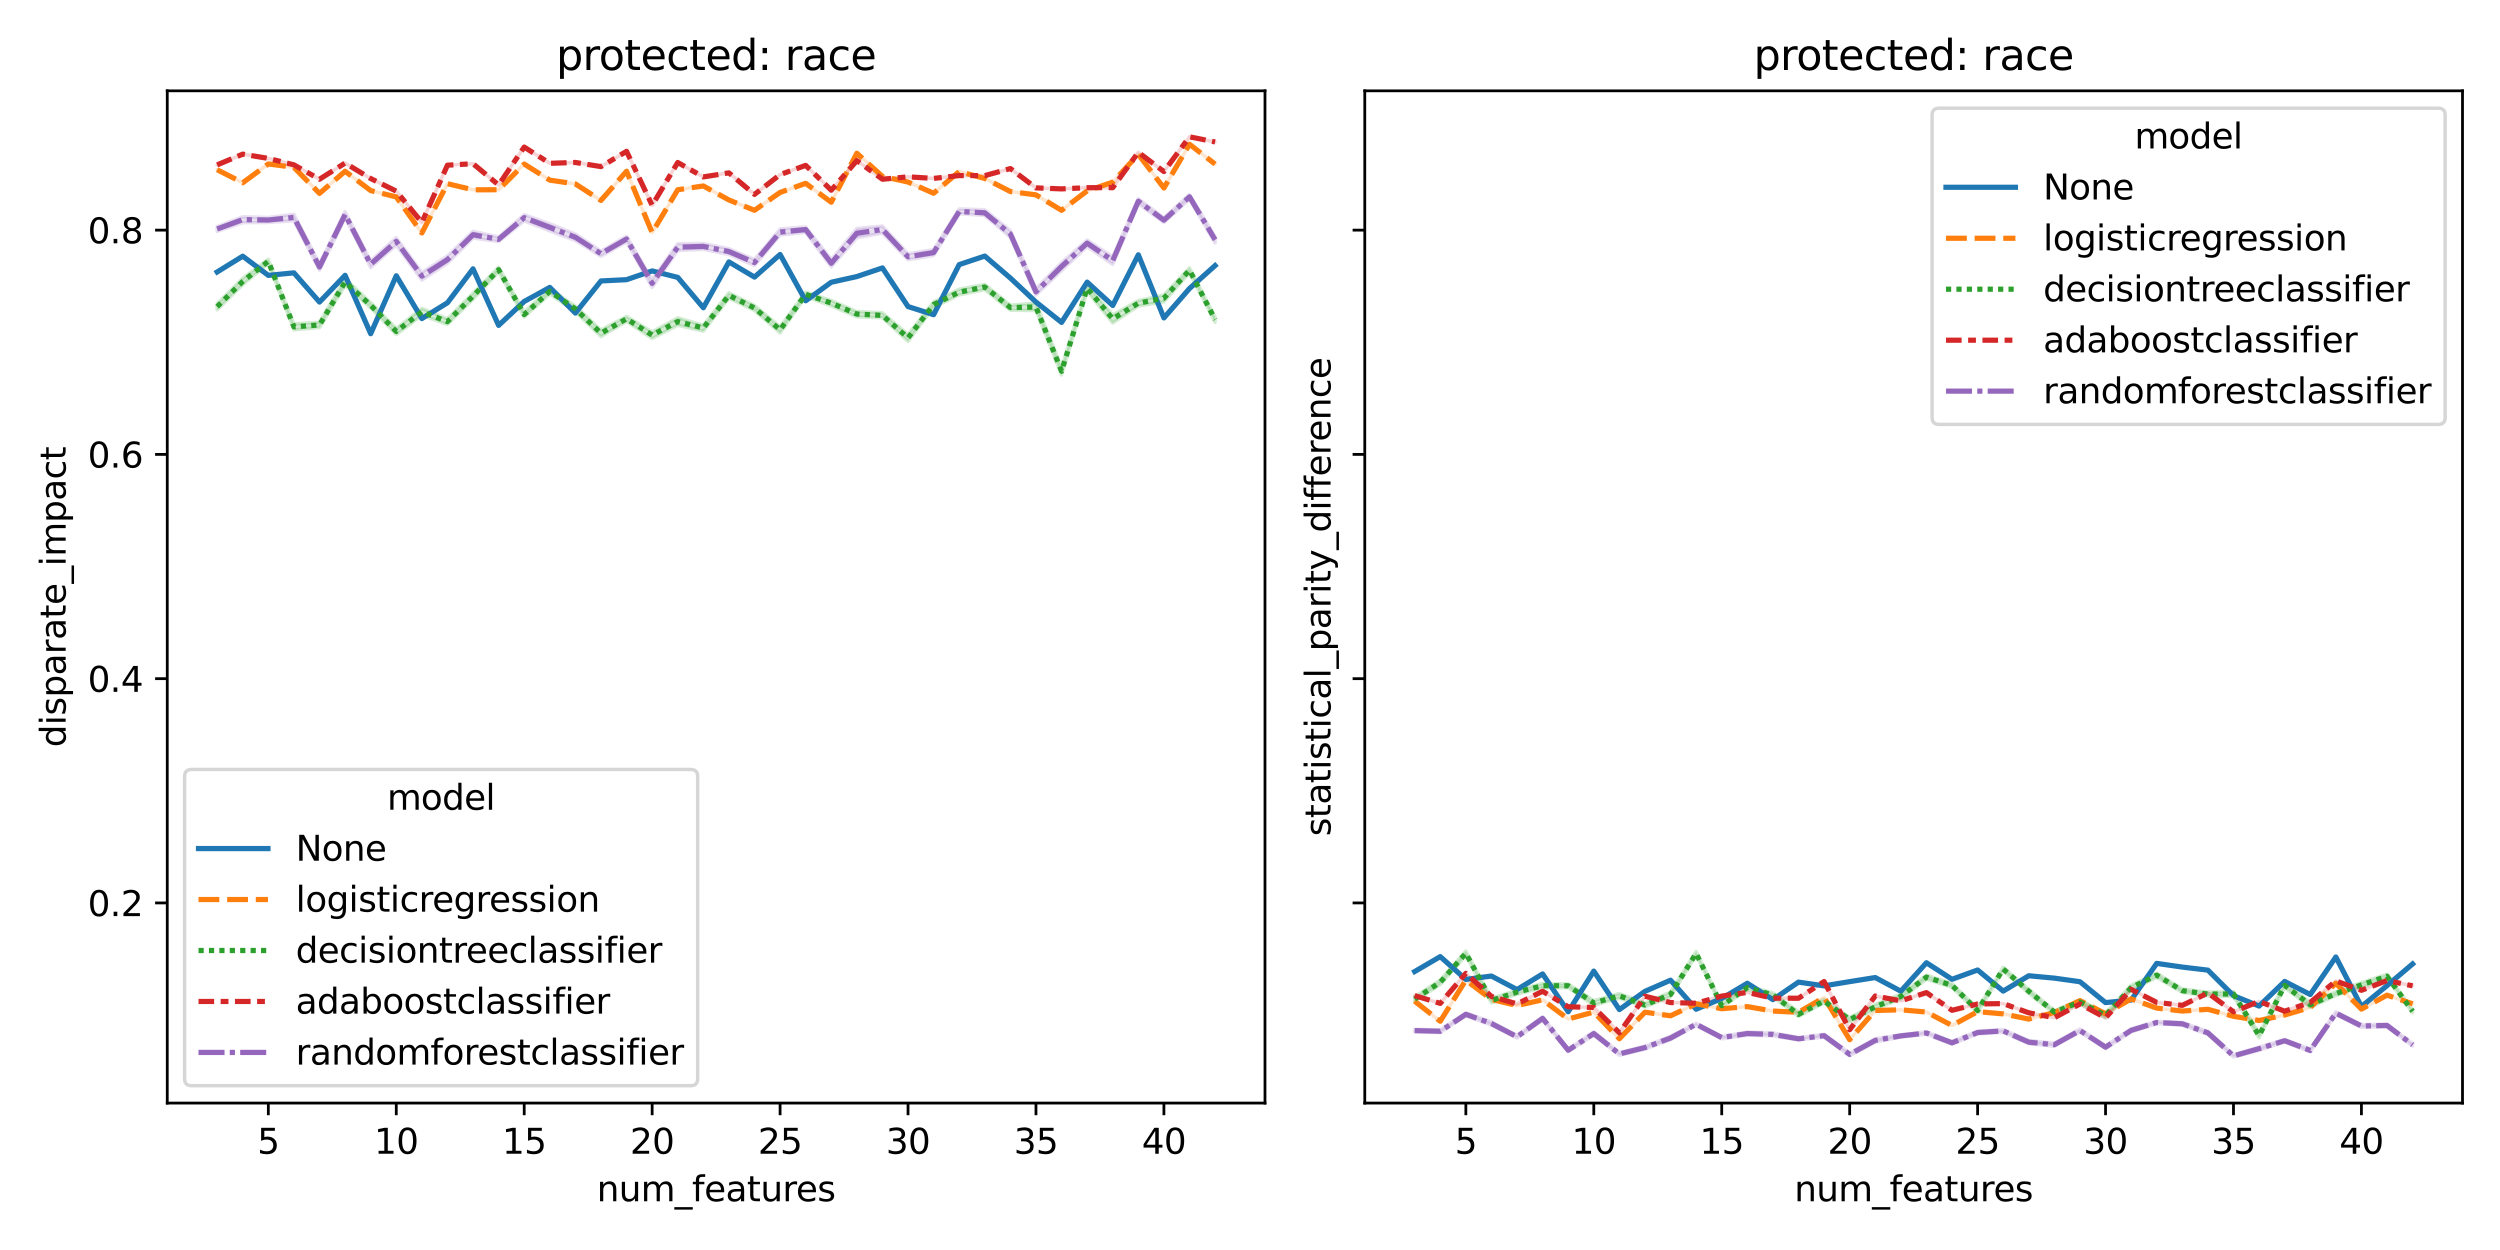 <?xml version="1.0" encoding="utf-8" standalone="no"?>
<!DOCTYPE svg PUBLIC "-//W3C//DTD SVG 1.1//EN"
  "http://www.w3.org/Graphics/SVG/1.1/DTD/svg11.dtd">
<svg xmlns:xlink="http://www.w3.org/1999/xlink" width="720pt" height="360pt" viewBox="0 0 720 360" xmlns="http://www.w3.org/2000/svg" version="1.1">
 <defs>
  <style type="text/css">*{stroke-linejoin: round; stroke-linecap: butt}</style>
 </defs>
 <g id="figure_1">
  <g id="patch_1">
   <path d="M 0 360 
L 720 360 
L 720 0 
L 0 0 
z
" style="fill: #ffffff"/>
  </g>
  <g id="axes_1">
   <g id="patch_2">
    <path d="M 48.17 317.68 
L 364.315 317.68 
L 364.315 26.16 
L 48.17 26.16 
z
" style="fill: #ffffff"/>
   </g>
   <g id="PolyCollection_1">
    <defs>
     <path id="m18c260c040" d="M 62.54 -281.671 
L 62.54 -281.671 
L 69.91 -286.216 
L 77.279 -280.69 
L 84.648 -281.422 
L 92.018 -273.009 
L 99.387 -280.706 
L 106.756 -263.892 
L 114.126 -280.574 
L 121.495 -268.255 
L 128.864 -272.791 
L 136.234 -282.57 
L 143.603 -266.293 
L 150.972 -273.182 
L 158.342 -277.227 
L 165.711 -269.838 
L 173.08 -279.088 
L 180.45 -279.453 
L 187.819 -281.977 
L 195.188 -280.115 
L 202.558 -271.37 
L 209.927 -284.566 
L 217.297 -280.195 
L 224.666 -286.71 
L 232.035 -273.378 
L 239.405 -278.711 
L 246.774 -280.352 
L 254.143 -282.839 
L 261.513 -271.71 
L 268.882 -269.373 
L 276.251 -283.79 
L 283.621 -286.253 
L 290.99 -279.918 
L 298.359 -273.015 
L 305.729 -267.149 
L 313.098 -278.746 
L 320.467 -272.02 
L 327.837 -286.611 
L 335.206 -268.439 
L 342.575 -276.912 
L 349.945 -283.509 
L 349.945 -283.509 
L 349.945 -283.509 
L 342.575 -276.912 
L 335.206 -268.439 
L 327.837 -286.611 
L 320.467 -272.02 
L 313.098 -278.746 
L 305.729 -267.149 
L 298.359 -273.015 
L 290.99 -279.918 
L 283.621 -286.253 
L 276.251 -283.79 
L 268.882 -269.373 
L 261.513 -271.71 
L 254.143 -282.839 
L 246.774 -280.352 
L 239.405 -278.711 
L 232.035 -273.378 
L 224.666 -286.71 
L 217.297 -280.195 
L 209.927 -284.566 
L 202.558 -271.37 
L 195.188 -280.115 
L 187.819 -281.977 
L 180.45 -279.453 
L 173.08 -279.088 
L 165.711 -269.838 
L 158.342 -277.227 
L 150.972 -273.182 
L 143.603 -266.293 
L 136.234 -282.57 
L 128.864 -272.791 
L 121.495 -268.255 
L 114.126 -280.574 
L 106.756 -263.892 
L 99.387 -280.706 
L 92.018 -273.009 
L 84.648 -281.422 
L 77.279 -280.69 
L 69.91 -286.216 
L 62.54 -281.671 
z
" style="stroke: #1f77b4; stroke-opacity: 0.2"/>
    </defs>
    <g clip-path="url(#pc84a32402c)">
     <use xlink:href="#m18c260c040" x="0" y="360" style="fill: #1f77b4; fill-opacity: 0.2; stroke: #1f77b4; stroke-opacity: 0.2"/>
    </g>
   </g>
   <g id="PolyCollection_2">
    <defs>
     <path id="m2d11920f15" d="M 62.54 -311.122 
L 62.54 -311.122 
L 69.91 -307.368 
L 77.279 -312.789 
L 84.648 -311.802 
L 92.018 -304.305 
L 99.387 -310.674 
L 106.756 -305.114 
L 114.126 -303.289 
L 121.495 -292.911 
L 128.864 -307.098 
L 136.234 -305.335 
L 143.603 -305.354 
L 150.972 -312.751 
L 158.342 -308.122 
L 165.711 -307.03 
L 173.08 -302.28 
L 180.45 -310.683 
L 187.819 -293.003 
L 195.188 -305.345 
L 202.558 -306.445 
L 209.927 -302.41 
L 217.297 -299.436 
L 224.666 -304.578 
L 232.035 -307.196 
L 239.405 -301.759 
L 246.774 -315.863 
L 254.143 -309.193 
L 261.513 -307.572 
L 268.882 -304.346 
L 276.251 -310.593 
L 283.621 -308.606 
L 290.99 -304.838 
L 298.359 -303.88 
L 305.729 -299.428 
L 313.098 -305.032 
L 320.467 -307.548 
L 327.837 -315.53 
L 335.206 -305.858 
L 342.575 -318.447 
L 349.945 -312.744 
L 349.945 -312.744 
L 349.945 -312.744 
L 342.575 -318.447 
L 335.206 -305.858 
L 327.837 -315.53 
L 320.467 -307.548 
L 313.098 -305.032 
L 305.729 -299.428 
L 298.359 -303.88 
L 290.99 -304.838 
L 283.621 -308.606 
L 276.251 -310.593 
L 268.882 -304.346 
L 261.513 -307.572 
L 254.143 -309.193 
L 246.774 -315.863 
L 239.405 -301.759 
L 232.035 -307.196 
L 224.666 -304.578 
L 217.297 -299.436 
L 209.927 -302.41 
L 202.558 -306.445 
L 195.188 -305.345 
L 187.819 -293.003 
L 180.45 -310.683 
L 173.08 -302.28 
L 165.711 -307.03 
L 158.342 -308.122 
L 150.972 -312.751 
L 143.603 -305.354 
L 136.234 -305.335 
L 128.864 -307.098 
L 121.495 -292.911 
L 114.126 -303.289 
L 106.756 -305.114 
L 99.387 -310.674 
L 92.018 -304.305 
L 84.648 -311.802 
L 77.279 -312.789 
L 69.91 -307.368 
L 62.54 -311.122 
z
" style="stroke: #ff7f0e; stroke-opacity: 0.2"/>
    </defs>
    <g clip-path="url(#pc84a32402c)">
     <use xlink:href="#m2d11920f15" x="0" y="360" style="fill: #ff7f0e; fill-opacity: 0.2; stroke: #ff7f0e; stroke-opacity: 0.2"/>
    </g>
   </g>
   <g id="PolyCollection_3">
    <defs>
     <path id="m64a13e8f68" d="M 62.54 -272.507 
L 62.54 -270.755 
L 69.91 -277.992 
L 77.279 -284.113 
L 84.648 -264.998 
L 92.018 -265.651 
L 99.387 -277.783 
L 106.756 -271.336 
L 114.126 -263.643 
L 121.495 -269.171 
L 128.864 -266.541 
L 136.234 -273.827 
L 143.603 -281.646 
L 150.972 -268.702 
L 158.342 -275.329 
L 165.711 -270.199 
L 173.08 -263.063 
L 180.45 -267.427 
L 187.819 -262.511 
L 195.188 -266.312 
L 202.558 -264.612 
L 209.927 -274.112 
L 217.297 -270.559 
L 224.666 -264.102 
L 232.035 -274.588 
L 239.405 -271.89 
L 246.774 -268.734 
L 254.143 -268.476 
L 261.513 -261.67 
L 268.882 -271.477 
L 276.251 -275.064 
L 283.621 -276.567 
L 290.99 -270.65 
L 298.359 -270.547 
L 305.729 -252.008 
L 313.098 -276.051 
L 320.467 -266.974 
L 327.837 -271.853 
L 335.206 -273.056 
L 342.575 -281.465 
L 349.945 -267.161 
L 349.945 -268.733 
L 349.945 -268.733 
L 342.575 -282.878 
L 335.206 -275.079 
L 327.837 -273.456 
L 320.467 -269.346 
L 313.098 -277.936 
L 305.729 -254.247 
L 298.359 -272.731 
L 290.99 -272.106 
L 283.621 -278.104 
L 276.251 -276.722 
L 268.882 -273.103 
L 261.513 -263.684 
L 254.143 -269.934 
L 246.774 -270.295 
L 239.405 -273.458 
L 232.035 -275.906 
L 224.666 -265.91 
L 217.297 -272.034 
L 209.927 -275.69 
L 202.558 -266.346 
L 195.188 -268.482 
L 187.819 -264.435 
L 180.45 -268.893 
L 173.08 -264.967 
L 165.711 -271.852 
L 158.342 -276.812 
L 150.972 -270.18 
L 143.603 -283.021 
L 136.234 -275.619 
L 128.864 -268.197 
L 121.495 -271.203 
L 114.126 -265.416 
L 106.756 -272.85 
L 99.387 -279.793 
L 92.018 -267.194 
L 84.648 -266.746 
L 77.279 -285.367 
L 69.91 -279.884 
L 62.54 -272.507 
z
" style="stroke: #2ca02c; stroke-opacity: 0.2"/>
    </defs>
    <g clip-path="url(#pc84a32402c)">
     <use xlink:href="#m64a13e8f68" x="0" y="360" style="fill: #2ca02c; fill-opacity: 0.2; stroke: #2ca02c; stroke-opacity: 0.2"/>
    </g>
   </g>
   <g id="PolyCollection_4">
    <defs>
     <path id="m996acf7cee" d="M 62.54 -312.511 
L 62.54 -312.511 
L 69.91 -315.605 
L 77.279 -314.378 
L 84.648 -312.524 
L 92.018 -308.377 
L 99.387 -313.04 
L 106.756 -308.579 
L 114.126 -304.956 
L 121.495 -295.931 
L 128.864 -312.426 
L 136.234 -312.85 
L 143.603 -306.725 
L 150.972 -317.642 
L 158.342 -312.965 
L 165.711 -313.209 
L 173.08 -312.02 
L 180.45 -316.415 
L 187.819 -300.861 
L 195.188 -313.203 
L 202.558 -309.05 
L 209.927 -310.217 
L 217.297 -304.018 
L 224.666 -309.71 
L 232.035 -312.37 
L 239.405 -305.221 
L 246.774 -313.734 
L 254.143 -308.381 
L 261.513 -309.073 
L 268.882 -308.619 
L 276.251 -309.431 
L 283.621 -309.418 
L 290.99 -311.453 
L 298.359 -305.889 
L 305.729 -305.6 
L 313.098 -305.948 
L 320.467 -305.956 
L 327.837 -316.134 
L 335.206 -310.594 
L 342.575 -320.589 
L 349.945 -319.126 
L 349.945 -319.126 
L 349.945 -319.126 
L 342.575 -320.589 
L 335.206 -310.594 
L 327.837 -316.134 
L 320.467 -305.956 
L 313.098 -305.948 
L 305.729 -305.6 
L 298.359 -305.889 
L 290.99 -311.453 
L 283.621 -309.418 
L 276.251 -309.431 
L 268.882 -308.619 
L 261.513 -309.073 
L 254.143 -308.381 
L 246.774 -313.734 
L 239.405 -305.221 
L 232.035 -312.37 
L 224.666 -309.71 
L 217.297 -304.018 
L 209.927 -310.217 
L 202.558 -309.05 
L 195.188 -313.203 
L 187.819 -300.861 
L 180.45 -316.415 
L 173.08 -312.02 
L 165.711 -313.209 
L 158.342 -312.965 
L 150.972 -317.642 
L 143.603 -306.725 
L 136.234 -312.85 
L 128.864 -312.426 
L 121.495 -295.931 
L 114.126 -304.956 
L 106.756 -308.579 
L 99.387 -313.04 
L 92.018 -308.377 
L 84.648 -312.524 
L 77.279 -314.378 
L 69.91 -315.605 
L 62.54 -312.511 
z
" style="stroke: #d62728; stroke-opacity: 0.2"/>
    </defs>
    <g clip-path="url(#pc84a32402c)">
     <use xlink:href="#m996acf7cee" x="0" y="360" style="fill: #d62728; fill-opacity: 0.2; stroke: #d62728; stroke-opacity: 0.2"/>
    </g>
   </g>
   <g id="PolyCollection_5">
    <defs>
     <path id="mf75f5e27ec" d="M 62.54 -294.761 
L 62.54 -293.342 
L 69.91 -295.86 
L 77.279 -295.922 
L 84.648 -296.403 
L 92.018 -282.198 
L 99.387 -297.316 
L 106.756 -282.928 
L 114.126 -289.367 
L 121.495 -279.319 
L 128.864 -284.161 
L 136.234 -291.437 
L 143.603 -290.407 
L 150.972 -296.385 
L 158.342 -293.489 
L 165.711 -290.711 
L 173.08 -286.177 
L 180.45 -290.326 
L 187.819 -277.201 
L 195.188 -287.832 
L 202.558 -288.186 
L 209.927 -286.69 
L 217.297 -283.521 
L 224.666 -292.271 
L 232.035 -293.063 
L 239.405 -283.127 
L 246.774 -291.522 
L 254.143 -292.831 
L 261.513 -285.2 
L 268.882 -286.393 
L 276.251 -298.423 
L 283.621 -297.954 
L 290.99 -291.675 
L 298.359 -275.024 
L 305.729 -282.046 
L 313.098 -288.949 
L 320.467 -283.816 
L 327.837 -301.322 
L 335.206 -295.917 
L 342.575 -302.613 
L 349.945 -290.026 
L 349.945 -291.856 
L 349.945 -291.856 
L 342.575 -303.961 
L 335.206 -297.279 
L 327.837 -302.772 
L 320.467 -286.088 
L 313.098 -290.899 
L 305.729 -284.388 
L 298.359 -276.891 
L 290.99 -293.571 
L 283.621 -299.598 
L 276.251 -299.833 
L 268.882 -288.142 
L 261.513 -286.916 
L 254.143 -294.903 
L 246.774 -294.204 
L 239.405 -285.269 
L 232.035 -294.654 
L 224.666 -294.091 
L 217.297 -285.277 
L 209.927 -288.381 
L 202.558 -289.897 
L 195.188 -289.819 
L 187.819 -279.504 
L 180.45 -291.977 
L 173.08 -287.694 
L 165.711 -292.643 
L 158.342 -295.563 
L 150.972 -298.193 
L 143.603 -291.751 
L 136.234 -293.405 
L 128.864 -286.28 
L 121.495 -281.576 
L 114.126 -291.59 
L 106.756 -284.889 
L 99.387 -299.08 
L 92.018 -284.068 
L 84.648 -298.296 
L 77.279 -297.378 
L 69.91 -297.581 
L 62.54 -294.761 
z
" style="stroke: #9467bd; stroke-opacity: 0.2"/>
    </defs>
    <g clip-path="url(#pc84a32402c)">
     <use xlink:href="#mf75f5e27ec" x="0" y="360" style="fill: #9467bd; fill-opacity: 0.2; stroke: #9467bd; stroke-opacity: 0.2"/>
    </g>
   </g>
   <g id="matplotlib.axis_1">
    <g id="xtick_1">
     <g id="line2d_1">
      <defs>
       <path id="m843fde4f1f" d="M 0 0 
L 0 3.5 
" style="stroke: #000000; stroke-width: 0.8"/>
      </defs>
      <g>
       <use xlink:href="#m843fde4f1f" x="77.279" y="317.68" style="stroke: #000000; stroke-width: 0.8"/>
      </g>
     </g>
     <g id="text_1">
      <!-- 5 -->
      <g transform="translate(74.098 332.278) scale(0.1 -0.1)">
       <defs>
        <path id="DejaVuSans-35" d="M 691 4666 
L 3169 4666 
L 3169 4134 
L 1269 4134 
L 1269 2991 
Q 1406 3038 1543 3061 
Q 1681 3084 1819 3084 
Q 2600 3084 3056 2656 
Q 3513 2228 3513 1497 
Q 3513 744 3044 326 
Q 2575 -91 1722 -91 
Q 1428 -91 1123 -41 
Q 819 9 494 109 
L 494 744 
Q 775 591 1075 516 
Q 1375 441 1709 441 
Q 2250 441 2565 725 
Q 2881 1009 2881 1497 
Q 2881 1984 2565 2268 
Q 2250 2553 1709 2553 
Q 1456 2553 1204 2497 
Q 953 2441 691 2322 
L 691 4666 
z
" transform="scale(0.016)"/>
       </defs>
       <use xlink:href="#DejaVuSans-35"/>
      </g>
     </g>
    </g>
    <g id="xtick_2">
     <g id="line2d_2">
      <g>
       <use xlink:href="#m843fde4f1f" x="114.126" y="317.68" style="stroke: #000000; stroke-width: 0.8"/>
      </g>
     </g>
     <g id="text_2">
      <!-- 10 -->
      <g transform="translate(107.763 332.278) scale(0.1 -0.1)">
       <defs>
        <path id="DejaVuSans-31" d="M 794 531 
L 1825 531 
L 1825 4091 
L 703 3866 
L 703 4441 
L 1819 4666 
L 2450 4666 
L 2450 531 
L 3481 531 
L 3481 0 
L 794 0 
L 794 531 
z
" transform="scale(0.016)"/>
        <path id="DejaVuSans-30" d="M 2034 4250 
Q 1547 4250 1301 3770 
Q 1056 3291 1056 2328 
Q 1056 1369 1301 889 
Q 1547 409 2034 409 
Q 2525 409 2770 889 
Q 3016 1369 3016 2328 
Q 3016 3291 2770 3770 
Q 2525 4250 2034 4250 
z
M 2034 4750 
Q 2819 4750 3233 4129 
Q 3647 3509 3647 2328 
Q 3647 1150 3233 529 
Q 2819 -91 2034 -91 
Q 1250 -91 836 529 
Q 422 1150 422 2328 
Q 422 3509 836 4129 
Q 1250 4750 2034 4750 
z
" transform="scale(0.016)"/>
       </defs>
       <use xlink:href="#DejaVuSans-31"/>
       <use xlink:href="#DejaVuSans-30" x="63.623"/>
      </g>
     </g>
    </g>
    <g id="xtick_3">
     <g id="line2d_3">
      <g>
       <use xlink:href="#m843fde4f1f" x="150.972" y="317.68" style="stroke: #000000; stroke-width: 0.8"/>
      </g>
     </g>
     <g id="text_3">
      <!-- 15 -->
      <g transform="translate(144.61 332.278) scale(0.1 -0.1)">
       <use xlink:href="#DejaVuSans-31"/>
       <use xlink:href="#DejaVuSans-35" x="63.623"/>
      </g>
     </g>
    </g>
    <g id="xtick_4">
     <g id="line2d_4">
      <g>
       <use xlink:href="#m843fde4f1f" x="187.819" y="317.68" style="stroke: #000000; stroke-width: 0.8"/>
      </g>
     </g>
     <g id="text_4">
      <!-- 20 -->
      <g transform="translate(181.457 332.278) scale(0.1 -0.1)">
       <defs>
        <path id="DejaVuSans-32" d="M 1228 531 
L 3431 531 
L 3431 0 
L 469 0 
L 469 531 
Q 828 903 1448 1529 
Q 2069 2156 2228 2338 
Q 2531 2678 2651 2914 
Q 2772 3150 2772 3378 
Q 2772 3750 2511 3984 
Q 2250 4219 1831 4219 
Q 1534 4219 1204 4116 
Q 875 4013 500 3803 
L 500 4441 
Q 881 4594 1212 4672 
Q 1544 4750 1819 4750 
Q 2544 4750 2975 4387 
Q 3406 4025 3406 3419 
Q 3406 3131 3298 2873 
Q 3191 2616 2906 2266 
Q 2828 2175 2409 1742 
Q 1991 1309 1228 531 
z
" transform="scale(0.016)"/>
       </defs>
       <use xlink:href="#DejaVuSans-32"/>
       <use xlink:href="#DejaVuSans-30" x="63.623"/>
      </g>
     </g>
    </g>
    <g id="xtick_5">
     <g id="line2d_5">
      <g>
       <use xlink:href="#m843fde4f1f" x="224.666" y="317.68" style="stroke: #000000; stroke-width: 0.8"/>
      </g>
     </g>
     <g id="text_5">
      <!-- 25 -->
      <g transform="translate(218.303 332.278) scale(0.1 -0.1)">
       <use xlink:href="#DejaVuSans-32"/>
       <use xlink:href="#DejaVuSans-35" x="63.623"/>
      </g>
     </g>
    </g>
    <g id="xtick_6">
     <g id="line2d_6">
      <g>
       <use xlink:href="#m843fde4f1f" x="261.513" y="317.68" style="stroke: #000000; stroke-width: 0.8"/>
      </g>
     </g>
     <g id="text_6">
      <!-- 30 -->
      <g transform="translate(255.15 332.278) scale(0.1 -0.1)">
       <defs>
        <path id="DejaVuSans-33" d="M 2597 2516 
Q 3050 2419 3304 2112 
Q 3559 1806 3559 1356 
Q 3559 666 3084 287 
Q 2609 -91 1734 -91 
Q 1441 -91 1130 -33 
Q 819 25 488 141 
L 488 750 
Q 750 597 1062 519 
Q 1375 441 1716 441 
Q 2309 441 2620 675 
Q 2931 909 2931 1356 
Q 2931 1769 2642 2001 
Q 2353 2234 1838 2234 
L 1294 2234 
L 1294 2753 
L 1863 2753 
Q 2328 2753 2575 2939 
Q 2822 3125 2822 3475 
Q 2822 3834 2567 4026 
Q 2313 4219 1838 4219 
Q 1578 4219 1281 4162 
Q 984 4106 628 3988 
L 628 4550 
Q 988 4650 1302 4700 
Q 1616 4750 1894 4750 
Q 2613 4750 3031 4423 
Q 3450 4097 3450 3541 
Q 3450 3153 3228 2886 
Q 3006 2619 2597 2516 
z
" transform="scale(0.016)"/>
       </defs>
       <use xlink:href="#DejaVuSans-33"/>
       <use xlink:href="#DejaVuSans-30" x="63.623"/>
      </g>
     </g>
    </g>
    <g id="xtick_7">
     <g id="line2d_7">
      <g>
       <use xlink:href="#m843fde4f1f" x="298.359" y="317.68" style="stroke: #000000; stroke-width: 0.8"/>
      </g>
     </g>
     <g id="text_7">
      <!-- 35 -->
      <g transform="translate(291.997 332.278) scale(0.1 -0.1)">
       <use xlink:href="#DejaVuSans-33"/>
       <use xlink:href="#DejaVuSans-35" x="63.623"/>
      </g>
     </g>
    </g>
    <g id="xtick_8">
     <g id="line2d_8">
      <g>
       <use xlink:href="#m843fde4f1f" x="335.206" y="317.68" style="stroke: #000000; stroke-width: 0.8"/>
      </g>
     </g>
     <g id="text_8">
      <!-- 40 -->
      <g transform="translate(328.844 332.278) scale(0.1 -0.1)">
       <defs>
        <path id="DejaVuSans-34" d="M 2419 4116 
L 825 1625 
L 2419 1625 
L 2419 4116 
z
M 2253 4666 
L 3047 4666 
L 3047 1625 
L 3713 1625 
L 3713 1100 
L 3047 1100 
L 3047 0 
L 2419 0 
L 2419 1100 
L 313 1100 
L 313 1709 
L 2253 4666 
z
" transform="scale(0.016)"/>
       </defs>
       <use xlink:href="#DejaVuSans-34"/>
       <use xlink:href="#DejaVuSans-30" x="63.623"/>
      </g>
     </g>
    </g>
    <g id="text_9">
     <!-- num_features -->
     <g transform="translate(171.881 345.957) scale(0.1 -0.1)">
      <defs>
       <path id="DejaVuSans-6e" d="M 3513 2113 
L 3513 0 
L 2938 0 
L 2938 2094 
Q 2938 2591 2744 2837 
Q 2550 3084 2163 3084 
Q 1697 3084 1428 2787 
Q 1159 2491 1159 1978 
L 1159 0 
L 581 0 
L 581 3500 
L 1159 3500 
L 1159 2956 
Q 1366 3272 1645 3428 
Q 1925 3584 2291 3584 
Q 2894 3584 3203 3211 
Q 3513 2838 3513 2113 
z
" transform="scale(0.016)"/>
       <path id="DejaVuSans-75" d="M 544 1381 
L 544 3500 
L 1119 3500 
L 1119 1403 
Q 1119 906 1312 657 
Q 1506 409 1894 409 
Q 2359 409 2629 706 
Q 2900 1003 2900 1516 
L 2900 3500 
L 3475 3500 
L 3475 0 
L 2900 0 
L 2900 538 
Q 2691 219 2414 64 
Q 2138 -91 1772 -91 
Q 1169 -91 856 284 
Q 544 659 544 1381 
z
M 1991 3584 
L 1991 3584 
z
" transform="scale(0.016)"/>
       <path id="DejaVuSans-6d" d="M 3328 2828 
Q 3544 3216 3844 3400 
Q 4144 3584 4550 3584 
Q 5097 3584 5394 3201 
Q 5691 2819 5691 2113 
L 5691 0 
L 5113 0 
L 5113 2094 
Q 5113 2597 4934 2840 
Q 4756 3084 4391 3084 
Q 3944 3084 3684 2787 
Q 3425 2491 3425 1978 
L 3425 0 
L 2847 0 
L 2847 2094 
Q 2847 2600 2669 2842 
Q 2491 3084 2119 3084 
Q 1678 3084 1418 2786 
Q 1159 2488 1159 1978 
L 1159 0 
L 581 0 
L 581 3500 
L 1159 3500 
L 1159 2956 
Q 1356 3278 1631 3431 
Q 1906 3584 2284 3584 
Q 2666 3584 2933 3390 
Q 3200 3197 3328 2828 
z
" transform="scale(0.016)"/>
       <path id="DejaVuSans-5f" d="M 3263 -1063 
L 3263 -1509 
L -63 -1509 
L -63 -1063 
L 3263 -1063 
z
" transform="scale(0.016)"/>
       <path id="DejaVuSans-66" d="M 2375 4863 
L 2375 4384 
L 1825 4384 
Q 1516 4384 1395 4259 
Q 1275 4134 1275 3809 
L 1275 3500 
L 2222 3500 
L 2222 3053 
L 1275 3053 
L 1275 0 
L 697 0 
L 697 3053 
L 147 3053 
L 147 3500 
L 697 3500 
L 697 3744 
Q 697 4328 969 4595 
Q 1241 4863 1831 4863 
L 2375 4863 
z
" transform="scale(0.016)"/>
       <path id="DejaVuSans-65" d="M 3597 1894 
L 3597 1613 
L 953 1613 
Q 991 1019 1311 708 
Q 1631 397 2203 397 
Q 2534 397 2845 478 
Q 3156 559 3463 722 
L 3463 178 
Q 3153 47 2828 -22 
Q 2503 -91 2169 -91 
Q 1331 -91 842 396 
Q 353 884 353 1716 
Q 353 2575 817 3079 
Q 1281 3584 2069 3584 
Q 2775 3584 3186 3129 
Q 3597 2675 3597 1894 
z
M 3022 2063 
Q 3016 2534 2758 2815 
Q 2500 3097 2075 3097 
Q 1594 3097 1305 2825 
Q 1016 2553 972 2059 
L 3022 2063 
z
" transform="scale(0.016)"/>
       <path id="DejaVuSans-61" d="M 2194 1759 
Q 1497 1759 1228 1600 
Q 959 1441 959 1056 
Q 959 750 1161 570 
Q 1363 391 1709 391 
Q 2188 391 2477 730 
Q 2766 1069 2766 1631 
L 2766 1759 
L 2194 1759 
z
M 3341 1997 
L 3341 0 
L 2766 0 
L 2766 531 
Q 2569 213 2275 61 
Q 1981 -91 1556 -91 
Q 1019 -91 701 211 
Q 384 513 384 1019 
Q 384 1609 779 1909 
Q 1175 2209 1959 2209 
L 2766 2209 
L 2766 2266 
Q 2766 2663 2505 2880 
Q 2244 3097 1772 3097 
Q 1472 3097 1187 3025 
Q 903 2953 641 2809 
L 641 3341 
Q 956 3463 1253 3523 
Q 1550 3584 1831 3584 
Q 2591 3584 2966 3190 
Q 3341 2797 3341 1997 
z
" transform="scale(0.016)"/>
       <path id="DejaVuSans-74" d="M 1172 4494 
L 1172 3500 
L 2356 3500 
L 2356 3053 
L 1172 3053 
L 1172 1153 
Q 1172 725 1289 603 
Q 1406 481 1766 481 
L 2356 481 
L 2356 0 
L 1766 0 
Q 1100 0 847 248 
Q 594 497 594 1153 
L 594 3053 
L 172 3053 
L 172 3500 
L 594 3500 
L 594 4494 
L 1172 4494 
z
" transform="scale(0.016)"/>
       <path id="DejaVuSans-72" d="M 2631 2963 
Q 2534 3019 2420 3045 
Q 2306 3072 2169 3072 
Q 1681 3072 1420 2755 
Q 1159 2438 1159 1844 
L 1159 0 
L 581 0 
L 581 3500 
L 1159 3500 
L 1159 2956 
Q 1341 3275 1631 3429 
Q 1922 3584 2338 3584 
Q 2397 3584 2469 3576 
Q 2541 3569 2628 3553 
L 2631 2963 
z
" transform="scale(0.016)"/>
       <path id="DejaVuSans-73" d="M 2834 3397 
L 2834 2853 
Q 2591 2978 2328 3040 
Q 2066 3103 1784 3103 
Q 1356 3103 1142 2972 
Q 928 2841 928 2578 
Q 928 2378 1081 2264 
Q 1234 2150 1697 2047 
L 1894 2003 
Q 2506 1872 2764 1633 
Q 3022 1394 3022 966 
Q 3022 478 2636 193 
Q 2250 -91 1575 -91 
Q 1294 -91 989 -36 
Q 684 19 347 128 
L 347 722 
Q 666 556 975 473 
Q 1284 391 1588 391 
Q 1994 391 2212 530 
Q 2431 669 2431 922 
Q 2431 1156 2273 1281 
Q 2116 1406 1581 1522 
L 1381 1569 
Q 847 1681 609 1914 
Q 372 2147 372 2553 
Q 372 3047 722 3315 
Q 1072 3584 1716 3584 
Q 2034 3584 2315 3537 
Q 2597 3491 2834 3397 
z
" transform="scale(0.016)"/>
      </defs>
      <use xlink:href="#DejaVuSans-6e"/>
      <use xlink:href="#DejaVuSans-75" x="63.379"/>
      <use xlink:href="#DejaVuSans-6d" x="126.758"/>
      <use xlink:href="#DejaVuSans-5f" x="224.17"/>
      <use xlink:href="#DejaVuSans-66" x="274.17"/>
      <use xlink:href="#DejaVuSans-65" x="309.375"/>
      <use xlink:href="#DejaVuSans-61" x="370.898"/>
      <use xlink:href="#DejaVuSans-74" x="432.178"/>
      <use xlink:href="#DejaVuSans-75" x="471.387"/>
      <use xlink:href="#DejaVuSans-72" x="534.766"/>
      <use xlink:href="#DejaVuSans-65" x="573.629"/>
      <use xlink:href="#DejaVuSans-73" x="635.152"/>
     </g>
    </g>
   </g>
   <g id="matplotlib.axis_2">
    <g id="ytick_1">
     <g id="line2d_9">
      <defs>
       <path id="m35906759ec" d="M 0 0 
L -3.5 0 
" style="stroke: #000000; stroke-width: 0.8"/>
      </defs>
      <g>
       <use xlink:href="#m35906759ec" x="48.17" y="260.04" style="stroke: #000000; stroke-width: 0.8"/>
      </g>
     </g>
     <g id="text_10">
      <!-- 0.2 -->
      <g transform="translate(25.267 263.84) scale(0.1 -0.1)">
       <defs>
        <path id="DejaVuSans-2e" d="M 684 794 
L 1344 794 
L 1344 0 
L 684 0 
L 684 794 
z
" transform="scale(0.016)"/>
       </defs>
       <use xlink:href="#DejaVuSans-30"/>
       <use xlink:href="#DejaVuSans-2e" x="63.623"/>
       <use xlink:href="#DejaVuSans-32" x="95.41"/>
      </g>
     </g>
    </g>
    <g id="ytick_2">
     <g id="line2d_10">
      <g>
       <use xlink:href="#m35906759ec" x="48.17" y="195.451" style="stroke: #000000; stroke-width: 0.8"/>
      </g>
     </g>
     <g id="text_11">
      <!-- 0.4 -->
      <g transform="translate(25.267 199.25) scale(0.1 -0.1)">
       <use xlink:href="#DejaVuSans-30"/>
       <use xlink:href="#DejaVuSans-2e" x="63.623"/>
       <use xlink:href="#DejaVuSans-34" x="95.41"/>
      </g>
     </g>
    </g>
    <g id="ytick_3">
     <g id="line2d_11">
      <g>
       <use xlink:href="#m35906759ec" x="48.17" y="130.861" style="stroke: #000000; stroke-width: 0.8"/>
      </g>
     </g>
     <g id="text_12">
      <!-- 0.6 -->
      <g transform="translate(25.267 134.661) scale(0.1 -0.1)">
       <defs>
        <path id="DejaVuSans-36" d="M 2113 2584 
Q 1688 2584 1439 2293 
Q 1191 2003 1191 1497 
Q 1191 994 1439 701 
Q 1688 409 2113 409 
Q 2538 409 2786 701 
Q 3034 994 3034 1497 
Q 3034 2003 2786 2293 
Q 2538 2584 2113 2584 
z
M 3366 4563 
L 3366 3988 
Q 3128 4100 2886 4159 
Q 2644 4219 2406 4219 
Q 1781 4219 1451 3797 
Q 1122 3375 1075 2522 
Q 1259 2794 1537 2939 
Q 1816 3084 2150 3084 
Q 2853 3084 3261 2657 
Q 3669 2231 3669 1497 
Q 3669 778 3244 343 
Q 2819 -91 2113 -91 
Q 1303 -91 875 529 
Q 447 1150 447 2328 
Q 447 3434 972 4092 
Q 1497 4750 2381 4750 
Q 2619 4750 2861 4703 
Q 3103 4656 3366 4563 
z
" transform="scale(0.016)"/>
       </defs>
       <use xlink:href="#DejaVuSans-30"/>
       <use xlink:href="#DejaVuSans-2e" x="63.623"/>
       <use xlink:href="#DejaVuSans-36" x="95.41"/>
      </g>
     </g>
    </g>
    <g id="ytick_4">
     <g id="line2d_12">
      <g>
       <use xlink:href="#m35906759ec" x="48.17" y="66.272" style="stroke: #000000; stroke-width: 0.8"/>
      </g>
     </g>
     <g id="text_13">
      <!-- 0.8 -->
      <g transform="translate(25.267 70.071) scale(0.1 -0.1)">
       <defs>
        <path id="DejaVuSans-38" d="M 2034 2216 
Q 1584 2216 1326 1975 
Q 1069 1734 1069 1313 
Q 1069 891 1326 650 
Q 1584 409 2034 409 
Q 2484 409 2743 651 
Q 3003 894 3003 1313 
Q 3003 1734 2745 1975 
Q 2488 2216 2034 2216 
z
M 1403 2484 
Q 997 2584 770 2862 
Q 544 3141 544 3541 
Q 544 4100 942 4425 
Q 1341 4750 2034 4750 
Q 2731 4750 3128 4425 
Q 3525 4100 3525 3541 
Q 3525 3141 3298 2862 
Q 3072 2584 2669 2484 
Q 3125 2378 3379 2068 
Q 3634 1759 3634 1313 
Q 3634 634 3220 271 
Q 2806 -91 2034 -91 
Q 1263 -91 848 271 
Q 434 634 434 1313 
Q 434 1759 690 2068 
Q 947 2378 1403 2484 
z
M 1172 3481 
Q 1172 3119 1398 2916 
Q 1625 2713 2034 2713 
Q 2441 2713 2670 2916 
Q 2900 3119 2900 3481 
Q 2900 3844 2670 4047 
Q 2441 4250 2034 4250 
Q 1625 4250 1398 4047 
Q 1172 3844 1172 3481 
z
" transform="scale(0.016)"/>
       </defs>
       <use xlink:href="#DejaVuSans-30"/>
       <use xlink:href="#DejaVuSans-2e" x="63.623"/>
       <use xlink:href="#DejaVuSans-38" x="95.41"/>
      </g>
     </g>
    </g>
    <g id="text_14">
     <!-- disparate_impact -->
     <g transform="translate(18.909 215.19) rotate(-90) scale(0.1 -0.1)">
      <defs>
       <path id="DejaVuSans-64" d="M 2906 2969 
L 2906 4863 
L 3481 4863 
L 3481 0 
L 2906 0 
L 2906 525 
Q 2725 213 2448 61 
Q 2172 -91 1784 -91 
Q 1150 -91 751 415 
Q 353 922 353 1747 
Q 353 2572 751 3078 
Q 1150 3584 1784 3584 
Q 2172 3584 2448 3432 
Q 2725 3281 2906 2969 
z
M 947 1747 
Q 947 1113 1208 752 
Q 1469 391 1925 391 
Q 2381 391 2643 752 
Q 2906 1113 2906 1747 
Q 2906 2381 2643 2742 
Q 2381 3103 1925 3103 
Q 1469 3103 1208 2742 
Q 947 2381 947 1747 
z
" transform="scale(0.016)"/>
       <path id="DejaVuSans-69" d="M 603 3500 
L 1178 3500 
L 1178 0 
L 603 0 
L 603 3500 
z
M 603 4863 
L 1178 4863 
L 1178 4134 
L 603 4134 
L 603 4863 
z
" transform="scale(0.016)"/>
       <path id="DejaVuSans-70" d="M 1159 525 
L 1159 -1331 
L 581 -1331 
L 581 3500 
L 1159 3500 
L 1159 2969 
Q 1341 3281 1617 3432 
Q 1894 3584 2278 3584 
Q 2916 3584 3314 3078 
Q 3713 2572 3713 1747 
Q 3713 922 3314 415 
Q 2916 -91 2278 -91 
Q 1894 -91 1617 61 
Q 1341 213 1159 525 
z
M 3116 1747 
Q 3116 2381 2855 2742 
Q 2594 3103 2138 3103 
Q 1681 3103 1420 2742 
Q 1159 2381 1159 1747 
Q 1159 1113 1420 752 
Q 1681 391 2138 391 
Q 2594 391 2855 752 
Q 3116 1113 3116 1747 
z
" transform="scale(0.016)"/>
       <path id="DejaVuSans-63" d="M 3122 3366 
L 3122 2828 
Q 2878 2963 2633 3030 
Q 2388 3097 2138 3097 
Q 1578 3097 1268 2742 
Q 959 2388 959 1747 
Q 959 1106 1268 751 
Q 1578 397 2138 397 
Q 2388 397 2633 464 
Q 2878 531 3122 666 
L 3122 134 
Q 2881 22 2623 -34 
Q 2366 -91 2075 -91 
Q 1284 -91 818 406 
Q 353 903 353 1747 
Q 353 2603 823 3093 
Q 1294 3584 2113 3584 
Q 2378 3584 2631 3529 
Q 2884 3475 3122 3366 
z
" transform="scale(0.016)"/>
      </defs>
      <use xlink:href="#DejaVuSans-64"/>
      <use xlink:href="#DejaVuSans-69" x="63.477"/>
      <use xlink:href="#DejaVuSans-73" x="91.26"/>
      <use xlink:href="#DejaVuSans-70" x="143.359"/>
      <use xlink:href="#DejaVuSans-61" x="206.836"/>
      <use xlink:href="#DejaVuSans-72" x="268.115"/>
      <use xlink:href="#DejaVuSans-61" x="309.229"/>
      <use xlink:href="#DejaVuSans-74" x="370.508"/>
      <use xlink:href="#DejaVuSans-65" x="409.717"/>
      <use xlink:href="#DejaVuSans-5f" x="471.24"/>
      <use xlink:href="#DejaVuSans-69" x="521.24"/>
      <use xlink:href="#DejaVuSans-6d" x="549.023"/>
      <use xlink:href="#DejaVuSans-70" x="646.436"/>
      <use xlink:href="#DejaVuSans-61" x="709.912"/>
      <use xlink:href="#DejaVuSans-63" x="771.191"/>
      <use xlink:href="#DejaVuSans-74" x="826.172"/>
     </g>
    </g>
   </g>
   <g id="line2d_13">
    <path d="M 62.54 78.329 
L 69.91 73.784 
L 77.279 79.31 
L 84.648 78.578 
L 92.018 86.991 
L 99.387 79.294 
L 106.756 96.108 
L 114.126 79.426 
L 121.495 91.745 
L 128.864 87.209 
L 136.234 77.43 
L 143.603 93.707 
L 150.972 86.818 
L 158.342 82.773 
L 165.711 90.162 
L 173.08 80.912 
L 180.45 80.547 
L 187.819 78.023 
L 195.188 79.885 
L 202.558 88.63 
L 209.927 75.434 
L 217.297 79.805 
L 224.666 73.29 
L 232.035 86.622 
L 239.405 81.289 
L 246.774 79.648 
L 254.143 77.161 
L 261.513 88.29 
L 268.882 90.627 
L 276.251 76.21 
L 283.621 73.747 
L 290.99 80.082 
L 298.359 86.985 
L 305.729 92.851 
L 313.098 81.254 
L 320.467 87.98 
L 327.837 73.389 
L 335.206 91.561 
L 342.575 83.088 
L 349.945 76.491 
" clip-path="url(#pc84a32402c)" style="fill: none; stroke: #1f77b4; stroke-width: 1.5; stroke-linecap: square"/>
   </g>
   <g id="line2d_14">
    <path d="M 62.54 48.878 
L 69.91 52.632 
L 77.279 47.211 
L 84.648 48.198 
L 92.018 55.695 
L 99.387 49.326 
L 106.756 54.886 
L 114.126 56.711 
L 121.495 67.089 
L 128.864 52.902 
L 136.234 54.665 
L 143.603 54.646 
L 150.972 47.249 
L 158.342 51.878 
L 165.711 52.97 
L 173.08 57.72 
L 180.45 49.317 
L 187.819 66.997 
L 195.188 54.655 
L 202.558 53.555 
L 209.927 57.59 
L 217.297 60.564 
L 224.666 55.422 
L 232.035 52.804 
L 239.405 58.241 
L 246.774 44.137 
L 254.143 50.807 
L 261.513 52.428 
L 268.882 55.654 
L 276.251 49.407 
L 283.621 51.394 
L 290.99 55.162 
L 298.359 56.12 
L 305.729 60.572 
L 313.098 54.968 
L 320.467 52.452 
L 327.837 44.47 
L 335.206 54.142 
L 342.575 41.553 
L 349.945 47.256 
" clip-path="url(#pc84a32402c)" style="fill: none; stroke-dasharray: 6,2.25; stroke-dashoffset: 0; stroke: #ff7f0e; stroke-width: 1.5"/>
   </g>
   <g id="line2d_15">
    <path d="M 62.54 88.32 
L 69.91 81.057 
L 77.279 75.244 
L 84.648 94.127 
L 92.018 93.585 
L 99.387 81.223 
L 106.756 87.923 
L 114.126 95.453 
L 121.495 89.816 
L 128.864 92.624 
L 136.234 85.276 
L 143.603 77.674 
L 150.972 90.593 
L 158.342 83.915 
L 165.711 88.95 
L 173.08 95.967 
L 180.45 91.823 
L 187.819 96.497 
L 195.188 92.627 
L 202.558 94.462 
L 209.927 85.063 
L 217.297 88.696 
L 224.666 94.985 
L 232.035 84.751 
L 239.405 87.286 
L 246.774 90.444 
L 254.143 90.833 
L 261.513 97.308 
L 268.882 87.703 
L 276.251 84.132 
L 283.621 82.66 
L 290.99 88.58 
L 298.359 88.43 
L 305.729 106.919 
L 313.098 82.981 
L 320.467 91.834 
L 327.837 87.31 
L 335.206 85.889 
L 342.575 77.811 
L 349.945 92.044 
" clip-path="url(#pc84a32402c)" style="fill: none; stroke-dasharray: 1.5,1.5; stroke-dashoffset: 0; stroke: #2ca02c; stroke-width: 1.5"/>
   </g>
   <g id="line2d_16">
    <path d="M 62.54 47.489 
L 69.91 44.395 
L 77.279 45.622 
L 84.648 47.476 
L 92.018 51.623 
L 99.387 46.96 
L 106.756 51.421 
L 114.126 55.044 
L 121.495 64.069 
L 128.864 47.574 
L 136.234 47.15 
L 143.603 53.275 
L 150.972 42.358 
L 158.342 47.035 
L 165.711 46.791 
L 173.08 47.98 
L 180.45 43.585 
L 187.819 59.139 
L 195.188 46.797 
L 202.558 50.95 
L 209.927 49.783 
L 217.297 55.982 
L 224.666 50.29 
L 232.035 47.63 
L 239.405 54.779 
L 246.774 46.266 
L 254.143 51.619 
L 261.513 50.927 
L 268.882 51.381 
L 276.251 50.569 
L 283.621 50.582 
L 290.99 48.547 
L 298.359 54.111 
L 305.729 54.4 
L 313.098 54.052 
L 320.467 54.044 
L 327.837 43.866 
L 335.206 49.406 
L 342.575 39.411 
L 349.945 40.874 
" clip-path="url(#pc84a32402c)" style="fill: none; stroke-dasharray: 4.5,1.875,2.25,1.875; stroke-dashoffset: 0; stroke: #d62728; stroke-width: 1.5"/>
   </g>
   <g id="line2d_17">
    <path d="M 62.54 65.951 
L 69.91 63.244 
L 77.279 63.366 
L 84.648 62.612 
L 92.018 76.891 
L 99.387 61.785 
L 106.756 76.096 
L 114.126 69.538 
L 121.495 79.499 
L 128.864 74.785 
L 136.234 67.593 
L 143.603 68.926 
L 150.972 62.687 
L 158.342 65.478 
L 165.711 68.339 
L 173.08 73.064 
L 180.45 68.84 
L 187.819 81.606 
L 195.188 71.188 
L 202.558 70.967 
L 209.927 72.447 
L 217.297 75.612 
L 224.666 66.846 
L 232.035 66.114 
L 239.405 75.81 
L 246.774 67.172 
L 254.143 66.091 
L 261.513 73.943 
L 268.882 72.748 
L 276.251 60.904 
L 283.621 61.301 
L 290.99 67.397 
L 298.359 84.049 
L 305.729 76.752 
L 313.098 70.028 
L 320.467 75.053 
L 327.837 57.957 
L 335.206 63.404 
L 342.575 56.687 
L 349.945 69.046 
" clip-path="url(#pc84a32402c)" style="fill: none; stroke-dasharray: 7.5,1.5,1.5,1.5; stroke-dashoffset: 0; stroke: #9467bd; stroke-width: 1.5"/>
   </g>
   <g id="line2d_18"/>
   <g id="line2d_19"/>
   <g id="line2d_20"/>
   <g id="line2d_21"/>
   <g id="line2d_22"/>
   <g id="patch_3">
    <path d="M 48.17 317.68 
L 48.17 26.16 
" style="fill: none; stroke: #000000; stroke-width: 0.8; stroke-linejoin: miter; stroke-linecap: square"/>
   </g>
   <g id="patch_4">
    <path d="M 364.315 317.68 
L 364.315 26.16 
" style="fill: none; stroke: #000000; stroke-width: 0.8; stroke-linejoin: miter; stroke-linecap: square"/>
   </g>
   <g id="patch_5">
    <path d="M 48.17 317.68 
L 364.315 317.68 
" style="fill: none; stroke: #000000; stroke-width: 0.8; stroke-linejoin: miter; stroke-linecap: square"/>
   </g>
   <g id="patch_6">
    <path d="M 48.17 26.16 
L 364.315 26.16 
" style="fill: none; stroke: #000000; stroke-width: 0.8; stroke-linejoin: miter; stroke-linecap: square"/>
   </g>
   <g id="text_15">
    <!-- protected: race -->
    <g transform="translate(160.172 20.16) scale(0.12 -0.12)">
     <defs>
      <path id="DejaVuSans-6f" d="M 1959 3097 
Q 1497 3097 1228 2736 
Q 959 2375 959 1747 
Q 959 1119 1226 758 
Q 1494 397 1959 397 
Q 2419 397 2687 759 
Q 2956 1122 2956 1747 
Q 2956 2369 2687 2733 
Q 2419 3097 1959 3097 
z
M 1959 3584 
Q 2709 3584 3137 3096 
Q 3566 2609 3566 1747 
Q 3566 888 3137 398 
Q 2709 -91 1959 -91 
Q 1206 -91 779 398 
Q 353 888 353 1747 
Q 353 2609 779 3096 
Q 1206 3584 1959 3584 
z
" transform="scale(0.016)"/>
      <path id="DejaVuSans-3a" d="M 750 794 
L 1409 794 
L 1409 0 
L 750 0 
L 750 794 
z
M 750 3309 
L 1409 3309 
L 1409 2516 
L 750 2516 
L 750 3309 
z
" transform="scale(0.016)"/>
      <path id="DejaVuSans-20" transform="scale(0.016)"/>
     </defs>
     <use xlink:href="#DejaVuSans-70"/>
     <use xlink:href="#DejaVuSans-72" x="63.477"/>
     <use xlink:href="#DejaVuSans-6f" x="102.34"/>
     <use xlink:href="#DejaVuSans-74" x="163.521"/>
     <use xlink:href="#DejaVuSans-65" x="202.73"/>
     <use xlink:href="#DejaVuSans-63" x="264.254"/>
     <use xlink:href="#DejaVuSans-74" x="319.234"/>
     <use xlink:href="#DejaVuSans-65" x="358.443"/>
     <use xlink:href="#DejaVuSans-64" x="419.967"/>
     <use xlink:href="#DejaVuSans-3a" x="483.443"/>
     <use xlink:href="#DejaVuSans-20" x="517.135"/>
     <use xlink:href="#DejaVuSans-72" x="548.922"/>
     <use xlink:href="#DejaVuSans-61" x="590.035"/>
     <use xlink:href="#DejaVuSans-63" x="651.314"/>
     <use xlink:href="#DejaVuSans-65" x="706.295"/>
    </g>
   </g>
   <g id="legend_1">
    <g id="patch_7">
     <path d="M 55.17 312.68 
L 198.926 312.68 
Q 200.926 312.68 200.926 310.68 
L 200.926 223.611 
Q 200.926 221.611 198.926 221.611 
L 55.17 221.611 
Q 53.17 221.611 53.17 223.611 
L 53.17 310.68 
Q 53.17 312.68 55.17 312.68 
z
" style="fill: #ffffff; opacity: 0.8; stroke: #cccccc; stroke-linejoin: miter"/>
    </g>
    <g id="text_16">
     <!-- model -->
     <g transform="translate(111.479 233.21) scale(0.1 -0.1)">
      <defs>
       <path id="DejaVuSans-6c" d="M 603 4863 
L 1178 4863 
L 1178 0 
L 603 0 
L 603 4863 
z
" transform="scale(0.016)"/>
      </defs>
      <use xlink:href="#DejaVuSans-6d"/>
      <use xlink:href="#DejaVuSans-6f" x="97.412"/>
      <use xlink:href="#DejaVuSans-64" x="158.594"/>
      <use xlink:href="#DejaVuSans-65" x="222.07"/>
      <use xlink:href="#DejaVuSans-6c" x="283.594"/>
     </g>
    </g>
    <g id="line2d_23">
     <path d="M 57.17 244.388 
L 67.17 244.388 
L 77.17 244.388 
" style="fill: none; stroke: #1f77b4; stroke-width: 1.5; stroke-linecap: square"/>
    </g>
    <g id="text_17">
     <!-- None -->
     <g transform="translate(85.17 247.888) scale(0.1 -0.1)">
      <defs>
       <path id="DejaVuSans-4e" d="M 628 4666 
L 1478 4666 
L 3547 763 
L 3547 4666 
L 4159 4666 
L 4159 0 
L 3309 0 
L 1241 3903 
L 1241 0 
L 628 0 
L 628 4666 
z
" transform="scale(0.016)"/>
      </defs>
      <use xlink:href="#DejaVuSans-4e"/>
      <use xlink:href="#DejaVuSans-6f" x="74.805"/>
      <use xlink:href="#DejaVuSans-6e" x="135.986"/>
      <use xlink:href="#DejaVuSans-65" x="199.365"/>
     </g>
    </g>
    <g id="line2d_24">
     <path d="M 57.17 259.066 
L 67.17 259.066 
L 77.17 259.066 
" style="fill: none; stroke-dasharray: 6,2.25; stroke-dashoffset: 0; stroke: #ff7f0e; stroke-width: 1.5"/>
    </g>
    <g id="text_18">
     <!-- logisticregression -->
     <g transform="translate(85.17 262.566) scale(0.1 -0.1)">
      <defs>
       <path id="DejaVuSans-67" d="M 2906 1791 
Q 2906 2416 2648 2759 
Q 2391 3103 1925 3103 
Q 1463 3103 1205 2759 
Q 947 2416 947 1791 
Q 947 1169 1205 825 
Q 1463 481 1925 481 
Q 2391 481 2648 825 
Q 2906 1169 2906 1791 
z
M 3481 434 
Q 3481 -459 3084 -895 
Q 2688 -1331 1869 -1331 
Q 1566 -1331 1297 -1286 
Q 1028 -1241 775 -1147 
L 775 -588 
Q 1028 -725 1275 -790 
Q 1522 -856 1778 -856 
Q 2344 -856 2625 -561 
Q 2906 -266 2906 331 
L 2906 616 
Q 2728 306 2450 153 
Q 2172 0 1784 0 
Q 1141 0 747 490 
Q 353 981 353 1791 
Q 353 2603 747 3093 
Q 1141 3584 1784 3584 
Q 2172 3584 2450 3431 
Q 2728 3278 2906 2969 
L 2906 3500 
L 3481 3500 
L 3481 434 
z
" transform="scale(0.016)"/>
      </defs>
      <use xlink:href="#DejaVuSans-6c"/>
      <use xlink:href="#DejaVuSans-6f" x="27.783"/>
      <use xlink:href="#DejaVuSans-67" x="88.965"/>
      <use xlink:href="#DejaVuSans-69" x="152.441"/>
      <use xlink:href="#DejaVuSans-73" x="180.225"/>
      <use xlink:href="#DejaVuSans-74" x="232.324"/>
      <use xlink:href="#DejaVuSans-69" x="271.533"/>
      <use xlink:href="#DejaVuSans-63" x="299.316"/>
      <use xlink:href="#DejaVuSans-72" x="354.297"/>
      <use xlink:href="#DejaVuSans-65" x="393.16"/>
      <use xlink:href="#DejaVuSans-67" x="454.684"/>
      <use xlink:href="#DejaVuSans-72" x="518.16"/>
      <use xlink:href="#DejaVuSans-65" x="557.023"/>
      <use xlink:href="#DejaVuSans-73" x="618.547"/>
      <use xlink:href="#DejaVuSans-73" x="670.646"/>
      <use xlink:href="#DejaVuSans-69" x="722.746"/>
      <use xlink:href="#DejaVuSans-6f" x="750.529"/>
      <use xlink:href="#DejaVuSans-6e" x="811.711"/>
     </g>
    </g>
    <g id="line2d_25">
     <path d="M 57.17 273.744 
L 67.17 273.744 
L 77.17 273.744 
" style="fill: none; stroke-dasharray: 1.5,1.5; stroke-dashoffset: 0; stroke: #2ca02c; stroke-width: 1.5"/>
    </g>
    <g id="text_19">
     <!-- decisiontreeclassifier -->
     <g transform="translate(85.17 277.244) scale(0.1 -0.1)">
      <use xlink:href="#DejaVuSans-64"/>
      <use xlink:href="#DejaVuSans-65" x="63.477"/>
      <use xlink:href="#DejaVuSans-63" x="125"/>
      <use xlink:href="#DejaVuSans-69" x="179.98"/>
      <use xlink:href="#DejaVuSans-73" x="207.764"/>
      <use xlink:href="#DejaVuSans-69" x="259.863"/>
      <use xlink:href="#DejaVuSans-6f" x="287.646"/>
      <use xlink:href="#DejaVuSans-6e" x="348.828"/>
      <use xlink:href="#DejaVuSans-74" x="412.207"/>
      <use xlink:href="#DejaVuSans-72" x="451.416"/>
      <use xlink:href="#DejaVuSans-65" x="490.279"/>
      <use xlink:href="#DejaVuSans-65" x="551.803"/>
      <use xlink:href="#DejaVuSans-63" x="613.326"/>
      <use xlink:href="#DejaVuSans-6c" x="668.307"/>
      <use xlink:href="#DejaVuSans-61" x="696.09"/>
      <use xlink:href="#DejaVuSans-73" x="757.369"/>
      <use xlink:href="#DejaVuSans-73" x="809.469"/>
      <use xlink:href="#DejaVuSans-69" x="861.568"/>
      <use xlink:href="#DejaVuSans-66" x="889.352"/>
      <use xlink:href="#DejaVuSans-69" x="924.557"/>
      <use xlink:href="#DejaVuSans-65" x="952.34"/>
      <use xlink:href="#DejaVuSans-72" x="1013.863"/>
     </g>
    </g>
    <g id="line2d_26">
     <path d="M 57.17 288.422 
L 67.17 288.422 
L 77.17 288.422 
" style="fill: none; stroke-dasharray: 4.5,1.875,2.25,1.875; stroke-dashoffset: 0; stroke: #d62728; stroke-width: 1.5"/>
    </g>
    <g id="text_20">
     <!-- adaboostclassifier -->
     <g transform="translate(85.17 291.922) scale(0.1 -0.1)">
      <defs>
       <path id="DejaVuSans-62" d="M 3116 1747 
Q 3116 2381 2855 2742 
Q 2594 3103 2138 3103 
Q 1681 3103 1420 2742 
Q 1159 2381 1159 1747 
Q 1159 1113 1420 752 
Q 1681 391 2138 391 
Q 2594 391 2855 752 
Q 3116 1113 3116 1747 
z
M 1159 2969 
Q 1341 3281 1617 3432 
Q 1894 3584 2278 3584 
Q 2916 3584 3314 3078 
Q 3713 2572 3713 1747 
Q 3713 922 3314 415 
Q 2916 -91 2278 -91 
Q 1894 -91 1617 61 
Q 1341 213 1159 525 
L 1159 0 
L 581 0 
L 581 4863 
L 1159 4863 
L 1159 2969 
z
" transform="scale(0.016)"/>
      </defs>
      <use xlink:href="#DejaVuSans-61"/>
      <use xlink:href="#DejaVuSans-64" x="61.279"/>
      <use xlink:href="#DejaVuSans-61" x="124.756"/>
      <use xlink:href="#DejaVuSans-62" x="186.035"/>
      <use xlink:href="#DejaVuSans-6f" x="249.512"/>
      <use xlink:href="#DejaVuSans-6f" x="310.693"/>
      <use xlink:href="#DejaVuSans-73" x="371.875"/>
      <use xlink:href="#DejaVuSans-74" x="423.975"/>
      <use xlink:href="#DejaVuSans-63" x="463.184"/>
      <use xlink:href="#DejaVuSans-6c" x="518.164"/>
      <use xlink:href="#DejaVuSans-61" x="545.947"/>
      <use xlink:href="#DejaVuSans-73" x="607.227"/>
      <use xlink:href="#DejaVuSans-73" x="659.326"/>
      <use xlink:href="#DejaVuSans-69" x="711.426"/>
      <use xlink:href="#DejaVuSans-66" x="739.209"/>
      <use xlink:href="#DejaVuSans-69" x="774.414"/>
      <use xlink:href="#DejaVuSans-65" x="802.197"/>
      <use xlink:href="#DejaVuSans-72" x="863.721"/>
     </g>
    </g>
    <g id="line2d_27">
     <path d="M 57.17 303.1 
L 67.17 303.1 
L 77.17 303.1 
" style="fill: none; stroke-dasharray: 7.5,1.5,1.5,1.5; stroke-dashoffset: 0; stroke: #9467bd; stroke-width: 1.5"/>
    </g>
    <g id="text_21">
     <!-- randomforestclassifier -->
     <g transform="translate(85.17 306.6) scale(0.1 -0.1)">
      <use xlink:href="#DejaVuSans-72"/>
      <use xlink:href="#DejaVuSans-61" x="41.113"/>
      <use xlink:href="#DejaVuSans-6e" x="102.393"/>
      <use xlink:href="#DejaVuSans-64" x="165.771"/>
      <use xlink:href="#DejaVuSans-6f" x="229.248"/>
      <use xlink:href="#DejaVuSans-6d" x="290.43"/>
      <use xlink:href="#DejaVuSans-66" x="387.842"/>
      <use xlink:href="#DejaVuSans-6f" x="423.047"/>
      <use xlink:href="#DejaVuSans-72" x="484.229"/>
      <use xlink:href="#DejaVuSans-65" x="523.092"/>
      <use xlink:href="#DejaVuSans-73" x="584.615"/>
      <use xlink:href="#DejaVuSans-74" x="636.715"/>
      <use xlink:href="#DejaVuSans-63" x="675.924"/>
      <use xlink:href="#DejaVuSans-6c" x="730.904"/>
      <use xlink:href="#DejaVuSans-61" x="758.688"/>
      <use xlink:href="#DejaVuSans-73" x="819.967"/>
      <use xlink:href="#DejaVuSans-73" x="872.066"/>
      <use xlink:href="#DejaVuSans-69" x="924.166"/>
      <use xlink:href="#DejaVuSans-66" x="951.949"/>
      <use xlink:href="#DejaVuSans-69" x="987.154"/>
      <use xlink:href="#DejaVuSans-65" x="1014.938"/>
      <use xlink:href="#DejaVuSans-72" x="1076.461"/>
     </g>
    </g>
   </g>
  </g>
  <g id="axes_2">
   <g id="patch_8">
    <path d="M 393.055 317.68 
L 709.2 317.68 
L 709.2 26.16 
L 393.055 26.16 
z
" style="fill: #ffffff"/>
   </g>
   <g id="PolyCollection_6">
    <defs>
     <path id="mcfe37e61dd" d="M 407.425 -80.193 
L 407.425 -80.193 
L 414.795 -84.493 
L 422.164 -77.928 
L 429.533 -78.898 
L 436.903 -75.003 
L 444.272 -79.51 
L 451.641 -68.606 
L 459.011 -80.319 
L 466.38 -69.239 
L 473.749 -74.491 
L 481.119 -77.705 
L 488.488 -69.343 
L 495.857 -72.431 
L 503.227 -76.819 
L 510.596 -72.105 
L 517.965 -77.153 
L 525.335 -76.069 
L 532.704 -77.29 
L 540.073 -78.47 
L 547.443 -74.537 
L 554.812 -82.73 
L 562.182 -77.97 
L 569.551 -80.635 
L 576.92 -74.56 
L 584.29 -78.978 
L 591.659 -78.297 
L 599.028 -77.267 
L 606.398 -71.253 
L 613.767 -71.979 
L 621.136 -82.544 
L 628.506 -81.481 
L 635.875 -80.601 
L 643.244 -73.259 
L 650.614 -70.26 
L 657.983 -77.341 
L 665.352 -73.578 
L 672.722 -84.383 
L 680.091 -70.117 
L 687.46 -76.141 
L 694.83 -82.385 
L 694.83 -82.385 
L 694.83 -82.385 
L 687.46 -76.141 
L 680.091 -70.117 
L 672.722 -84.383 
L 665.352 -73.578 
L 657.983 -77.341 
L 650.614 -70.26 
L 643.244 -73.259 
L 635.875 -80.601 
L 628.506 -81.481 
L 621.136 -82.544 
L 613.767 -71.979 
L 606.398 -71.253 
L 599.028 -77.267 
L 591.659 -78.297 
L 584.29 -78.978 
L 576.92 -74.56 
L 569.551 -80.635 
L 562.182 -77.97 
L 554.812 -82.73 
L 547.443 -74.537 
L 540.073 -78.47 
L 532.704 -77.29 
L 525.335 -76.069 
L 517.965 -77.153 
L 510.596 -72.105 
L 503.227 -76.819 
L 495.857 -72.431 
L 488.488 -69.343 
L 481.119 -77.705 
L 473.749 -74.491 
L 466.38 -69.239 
L 459.011 -80.319 
L 451.641 -68.606 
L 444.272 -79.51 
L 436.903 -75.003 
L 429.533 -78.898 
L 422.164 -77.928 
L 414.795 -84.493 
L 407.425 -80.193 
z
" style="stroke: #1f77b4; stroke-opacity: 0.2"/>
    </defs>
    <g clip-path="url(#pbfade9affb)">
     <use xlink:href="#mcfe37e61dd" x="0" y="360" style="fill: #1f77b4; fill-opacity: 0.2; stroke: #1f77b4; stroke-opacity: 0.2"/>
    </g>
   </g>
   <g id="PolyCollection_7">
    <defs>
     <path id="m7e683c548d" d="M 407.425 -71.657 
L 407.425 -71.657 
L 414.795 -65.883 
L 422.164 -77.722 
L 429.533 -72.167 
L 436.903 -70.41 
L 444.272 -72.052 
L 451.641 -66.53 
L 459.011 -68.525 
L 466.38 -60.844 
L 473.749 -68.488 
L 481.119 -67.458 
L 488.488 -70.901 
L 495.857 -69.492 
L 503.227 -70.096 
L 510.596 -68.815 
L 517.965 -68.464 
L 525.335 -72.726 
L 532.704 -60.573 
L 540.073 -68.976 
L 547.443 -69.174 
L 554.812 -68.534 
L 562.182 -64.665 
L 569.551 -68.645 
L 576.92 -68 
L 584.29 -66.516 
L 591.659 -68.39 
L 599.028 -71.819 
L 606.398 -68.034 
L 613.767 -72.321 
L 621.136 -69.674 
L 628.506 -68.819 
L 635.875 -69.317 
L 643.244 -67.303 
L 650.614 -66.101 
L 657.983 -67.671 
L 665.352 -69.847 
L 672.722 -76.797 
L 680.091 -69.373 
L 687.46 -73.395 
L 694.83 -70.901 
L 694.83 -70.901 
L 694.83 -70.901 
L 687.46 -73.395 
L 680.091 -69.373 
L 672.722 -76.797 
L 665.352 -69.847 
L 657.983 -67.671 
L 650.614 -66.101 
L 643.244 -67.303 
L 635.875 -69.317 
L 628.506 -68.819 
L 621.136 -69.674 
L 613.767 -72.321 
L 606.398 -68.034 
L 599.028 -71.819 
L 591.659 -68.39 
L 584.29 -66.516 
L 576.92 -68 
L 569.551 -68.645 
L 562.182 -64.665 
L 554.812 -68.534 
L 547.443 -69.174 
L 540.073 -68.976 
L 532.704 -60.573 
L 525.335 -72.726 
L 517.965 -68.464 
L 510.596 -68.815 
L 503.227 -70.096 
L 495.857 -69.492 
L 488.488 -70.901 
L 481.119 -67.458 
L 473.749 -68.488 
L 466.38 -60.844 
L 459.011 -68.525 
L 451.641 -66.53 
L 444.272 -72.052 
L 436.903 -70.41 
L 429.533 -72.167 
L 422.164 -77.722 
L 414.795 -65.883 
L 407.425 -71.657 
z
" style="stroke: #ff7f0e; stroke-opacity: 0.2"/>
    </defs>
    <g clip-path="url(#pbfade9affb)">
     <use xlink:href="#m7e683c548d" x="0" y="360" style="fill: #ff7f0e; fill-opacity: 0.2; stroke: #ff7f0e; stroke-opacity: 0.2"/>
    </g>
   </g>
   <g id="PolyCollection_8">
    <defs>
     <path id="m0a852f3d6d" d="M 407.425 -72.944 
L 407.425 -71.625 
L 414.795 -76.447 
L 422.164 -84.79 
L 429.533 -71.148 
L 436.903 -73.661 
L 444.272 -75.486 
L 451.641 -75.523 
L 459.011 -70.426 
L 466.38 -72.507 
L 473.749 -69.993 
L 481.119 -72.924 
L 488.488 -84.904 
L 495.857 -69.921 
L 503.227 -74.954 
L 510.596 -72.856 
L 517.965 -67.263 
L 525.335 -71.208 
L 532.704 -65.709 
L 540.073 -69.332 
L 547.443 -72.292 
L 554.812 -77.968 
L 562.182 -75.637 
L 569.551 -68.368 
L 576.92 -80.388 
L 584.29 -73.895 
L 591.659 -68.064 
L 599.028 -70.913 
L 606.398 -66.83 
L 613.767 -74.849 
L 621.136 -78.493 
L 628.506 -74.195 
L 635.875 -73.183 
L 643.244 -73.002 
L 650.614 -61.085 
L 657.983 -75.557 
L 665.352 -69.891 
L 672.722 -73.288 
L 680.091 -75.628 
L 687.46 -78.281 
L 694.83 -68.285 
L 694.83 -69.26 
L 694.83 -69.26 
L 687.46 -79.42 
L 680.091 -77.018 
L 672.722 -74.397 
L 665.352 -71.306 
L 657.983 -76.849 
L 650.614 -62.435 
L 643.244 -74.432 
L 635.875 -74.285 
L 628.506 -75.186 
L 621.136 -79.742 
L 613.767 -76.255 
L 606.398 -68.274 
L 599.028 -71.987 
L 591.659 -68.954 
L 584.29 -75.101 
L 576.92 -81.441 
L 569.551 -69.572 
L 562.182 -76.76 
L 554.812 -79.166 
L 547.443 -73.742 
L 540.073 -70.729 
L 532.704 -66.98 
L 525.335 -72.192 
L 517.965 -68.543 
L 510.596 -74.069 
L 503.227 -76.117 
L 495.857 -70.86 
L 488.488 -85.969 
L 481.119 -74.307 
L 473.749 -71.128 
L 466.38 -73.882 
L 459.011 -71.839 
L 451.641 -76.642 
L 444.272 -76.756 
L 436.903 -74.857 
L 429.533 -72.544 
L 422.164 -86.13 
L 414.795 -77.784 
L 407.425 -72.944 
z
" style="stroke: #2ca02c; stroke-opacity: 0.2"/>
    </defs>
    <g clip-path="url(#pbfade9affb)">
     <use xlink:href="#m0a852f3d6d" x="0" y="360" style="fill: #2ca02c; fill-opacity: 0.2; stroke: #2ca02c; stroke-opacity: 0.2"/>
    </g>
   </g>
   <g id="PolyCollection_9">
    <defs>
     <path id="m644e6c525a" d="M 407.425 -73.268 
L 407.425 -73.268 
L 414.795 -71.025 
L 422.164 -79.674 
L 429.533 -73.033 
L 436.903 -70.871 
L 444.272 -74.52 
L 451.641 -70.048 
L 459.011 -69.848 
L 466.38 -62.547 
L 473.749 -73.081 
L 481.119 -71.268 
L 488.488 -71.061 
L 495.857 -73.125 
L 503.227 -74.191 
L 510.596 -72.522 
L 517.965 -72.506 
L 525.335 -77.315 
L 532.704 -63.445 
L 540.073 -73.146 
L 547.443 -71.757 
L 554.812 -74.13 
L 562.182 -69.034 
L 569.551 -70.859 
L 576.92 -70.968 
L 584.29 -68.311 
L 591.659 -66.903 
L 599.028 -70.846 
L 606.398 -66.869 
L 613.767 -75.064 
L 621.136 -71.314 
L 628.506 -70.459 
L 635.875 -74.017 
L 643.244 -68.603 
L 650.614 -71.59 
L 657.983 -68.776 
L 665.352 -71.295 
L 672.722 -77.498 
L 680.091 -74.797 
L 687.46 -77.59 
L 694.83 -76.086 
L 694.83 -76.086 
L 694.83 -76.086 
L 687.46 -77.59 
L 680.091 -74.797 
L 672.722 -77.498 
L 665.352 -71.295 
L 657.983 -68.776 
L 650.614 -71.59 
L 643.244 -68.603 
L 635.875 -74.017 
L 628.506 -70.459 
L 621.136 -71.314 
L 613.767 -75.064 
L 606.398 -66.869 
L 599.028 -70.846 
L 591.659 -66.903 
L 584.29 -68.311 
L 576.92 -70.968 
L 569.551 -70.859 
L 562.182 -69.034 
L 554.812 -74.13 
L 547.443 -71.757 
L 540.073 -73.146 
L 532.704 -63.445 
L 525.335 -77.315 
L 517.965 -72.506 
L 510.596 -72.522 
L 503.227 -74.191 
L 495.857 -73.125 
L 488.488 -71.061 
L 481.119 -71.268 
L 473.749 -73.081 
L 466.38 -62.547 
L 459.011 -69.848 
L 451.641 -70.048 
L 444.272 -74.52 
L 436.903 -70.871 
L 429.533 -73.033 
L 422.164 -79.674 
L 414.795 -71.025 
L 407.425 -73.268 
z
" style="stroke: #d62728; stroke-opacity: 0.2"/>
    </defs>
    <g clip-path="url(#pbfade9affb)">
     <use xlink:href="#m644e6c525a" x="0" y="360" style="fill: #d62728; fill-opacity: 0.2; stroke: #d62728; stroke-opacity: 0.2"/>
    </g>
   </g>
   <g id="PolyCollection_10">
    <defs>
     <path id="mda47fc4de2" d="M 407.425 -63.559 
L 407.425 -62.831 
L 414.795 -62.594 
L 422.164 -67.472 
L 429.533 -64.743 
L 436.903 -61.024 
L 444.272 -66.258 
L 451.641 -57.176 
L 459.011 -61.84 
L 466.38 -56.061 
L 473.749 -57.844 
L 481.119 -60.555 
L 488.488 -64.706 
L 495.857 -60.793 
L 503.227 -61.853 
L 510.596 -61.636 
L 517.965 -60.483 
L 525.335 -61.304 
L 532.704 -55.927 
L 540.073 -59.848 
L 547.443 -61.321 
L 554.812 -62.121 
L 562.182 -59.278 
L 569.551 -62.202 
L 576.92 -62.692 
L 584.29 -59.383 
L 591.659 -58.692 
L 599.028 -62.757 
L 606.398 -58.005 
L 613.767 -62.803 
L 621.136 -65.163 
L 628.506 -64.733 
L 635.875 -62.042 
L 643.244 -55.571 
L 650.614 -57.488 
L 657.983 -59.918 
L 665.352 -57.02 
L 672.722 -67.783 
L 680.091 -64.089 
L 687.46 -64.268 
L 694.83 -58.72 
L 694.83 -59.469 
L 694.83 -59.469 
L 687.46 -65.081 
L 680.091 -64.916 
L 672.722 -68.633 
L 665.352 -57.921 
L 657.983 -60.629 
L 650.614 -58.431 
L 643.244 -56.233 
L 635.875 -63.007 
L 628.506 -65.52 
L 621.136 -65.877 
L 613.767 -63.711 
L 606.398 -58.818 
L 599.028 -63.687 
L 591.659 -59.586 
L 584.29 -60.352 
L 576.92 -63.481 
L 569.551 -63.048 
L 562.182 -60.098 
L 554.812 -62.873 
L 547.443 -62.006 
L 540.073 -60.856 
L 532.704 -56.731 
L 525.335 -62.137 
L 517.965 -61.207 
L 510.596 -62.534 
L 503.227 -62.797 
L 495.857 -61.527 
L 488.488 -65.333 
L 481.119 -61.558 
L 473.749 -58.715 
L 466.38 -56.857 
L 459.011 -62.889 
L 451.641 -57.889 
L 444.272 -67.156 
L 436.903 -61.803 
L 429.533 -65.719 
L 422.164 -68.301 
L 414.795 -63.422 
L 407.425 -63.559 
z
" style="stroke: #9467bd; stroke-opacity: 0.2"/>
    </defs>
    <g clip-path="url(#pbfade9affb)">
     <use xlink:href="#mda47fc4de2" x="0" y="360" style="fill: #9467bd; fill-opacity: 0.2; stroke: #9467bd; stroke-opacity: 0.2"/>
    </g>
   </g>
   <g id="matplotlib.axis_3">
    <g id="xtick_9">
     <g id="line2d_28">
      <g>
       <use xlink:href="#m843fde4f1f" x="422.164" y="317.68" style="stroke: #000000; stroke-width: 0.8"/>
      </g>
     </g>
     <g id="text_22">
      <!-- 5 -->
      <g transform="translate(418.983 332.278) scale(0.1 -0.1)">
       <use xlink:href="#DejaVuSans-35"/>
      </g>
     </g>
    </g>
    <g id="xtick_10">
     <g id="line2d_29">
      <g>
       <use xlink:href="#m843fde4f1f" x="459.011" y="317.68" style="stroke: #000000; stroke-width: 0.8"/>
      </g>
     </g>
     <g id="text_23">
      <!-- 10 -->
      <g transform="translate(452.648 332.278) scale(0.1 -0.1)">
       <use xlink:href="#DejaVuSans-31"/>
       <use xlink:href="#DejaVuSans-30" x="63.623"/>
      </g>
     </g>
    </g>
    <g id="xtick_11">
     <g id="line2d_30">
      <g>
       <use xlink:href="#m843fde4f1f" x="495.857" y="317.68" style="stroke: #000000; stroke-width: 0.8"/>
      </g>
     </g>
     <g id="text_24">
      <!-- 15 -->
      <g transform="translate(489.495 332.278) scale(0.1 -0.1)">
       <use xlink:href="#DejaVuSans-31"/>
       <use xlink:href="#DejaVuSans-35" x="63.623"/>
      </g>
     </g>
    </g>
    <g id="xtick_12">
     <g id="line2d_31">
      <g>
       <use xlink:href="#m843fde4f1f" x="532.704" y="317.68" style="stroke: #000000; stroke-width: 0.8"/>
      </g>
     </g>
     <g id="text_25">
      <!-- 20 -->
      <g transform="translate(526.342 332.278) scale(0.1 -0.1)">
       <use xlink:href="#DejaVuSans-32"/>
       <use xlink:href="#DejaVuSans-30" x="63.623"/>
      </g>
     </g>
    </g>
    <g id="xtick_13">
     <g id="line2d_32">
      <g>
       <use xlink:href="#m843fde4f1f" x="569.551" y="317.68" style="stroke: #000000; stroke-width: 0.8"/>
      </g>
     </g>
     <g id="text_26">
      <!-- 25 -->
      <g transform="translate(563.188 332.278) scale(0.1 -0.1)">
       <use xlink:href="#DejaVuSans-32"/>
       <use xlink:href="#DejaVuSans-35" x="63.623"/>
      </g>
     </g>
    </g>
    <g id="xtick_14">
     <g id="line2d_33">
      <g>
       <use xlink:href="#m843fde4f1f" x="606.398" y="317.68" style="stroke: #000000; stroke-width: 0.8"/>
      </g>
     </g>
     <g id="text_27">
      <!-- 30 -->
      <g transform="translate(600.035 332.278) scale(0.1 -0.1)">
       <use xlink:href="#DejaVuSans-33"/>
       <use xlink:href="#DejaVuSans-30" x="63.623"/>
      </g>
     </g>
    </g>
    <g id="xtick_15">
     <g id="line2d_34">
      <g>
       <use xlink:href="#m843fde4f1f" x="643.244" y="317.68" style="stroke: #000000; stroke-width: 0.8"/>
      </g>
     </g>
     <g id="text_28">
      <!-- 35 -->
      <g transform="translate(636.882 332.278) scale(0.1 -0.1)">
       <use xlink:href="#DejaVuSans-33"/>
       <use xlink:href="#DejaVuSans-35" x="63.623"/>
      </g>
     </g>
    </g>
    <g id="xtick_16">
     <g id="line2d_35">
      <g>
       <use xlink:href="#m843fde4f1f" x="680.091" y="317.68" style="stroke: #000000; stroke-width: 0.8"/>
      </g>
     </g>
     <g id="text_29">
      <!-- 40 -->
      <g transform="translate(673.729 332.278) scale(0.1 -0.1)">
       <use xlink:href="#DejaVuSans-34"/>
       <use xlink:href="#DejaVuSans-30" x="63.623"/>
      </g>
     </g>
    </g>
    <g id="text_30">
     <!-- num_features -->
     <g transform="translate(516.766 345.957) scale(0.1 -0.1)">
      <use xlink:href="#DejaVuSans-6e"/>
      <use xlink:href="#DejaVuSans-75" x="63.379"/>
      <use xlink:href="#DejaVuSans-6d" x="126.758"/>
      <use xlink:href="#DejaVuSans-5f" x="224.17"/>
      <use xlink:href="#DejaVuSans-66" x="274.17"/>
      <use xlink:href="#DejaVuSans-65" x="309.375"/>
      <use xlink:href="#DejaVuSans-61" x="370.898"/>
      <use xlink:href="#DejaVuSans-74" x="432.178"/>
      <use xlink:href="#DejaVuSans-75" x="471.387"/>
      <use xlink:href="#DejaVuSans-72" x="534.766"/>
      <use xlink:href="#DejaVuSans-65" x="573.629"/>
      <use xlink:href="#DejaVuSans-73" x="635.152"/>
     </g>
    </g>
   </g>
   <g id="matplotlib.axis_4">
    <g id="ytick_5">
     <g id="line2d_36">
      <g>
       <use xlink:href="#m35906759ec" x="393.055" y="260.04" style="stroke: #000000; stroke-width: 0.8"/>
      </g>
     </g>
    </g>
    <g id="ytick_6">
     <g id="line2d_37">
      <g>
       <use xlink:href="#m35906759ec" x="393.055" y="195.451" style="stroke: #000000; stroke-width: 0.8"/>
      </g>
     </g>
    </g>
    <g id="ytick_7">
     <g id="line2d_38">
      <g>
       <use xlink:href="#m35906759ec" x="393.055" y="130.861" style="stroke: #000000; stroke-width: 0.8"/>
      </g>
     </g>
    </g>
    <g id="ytick_8">
     <g id="line2d_39">
      <g>
       <use xlink:href="#m35906759ec" x="393.055" y="66.272" style="stroke: #000000; stroke-width: 0.8"/>
      </g>
     </g>
    </g>
    <g id="text_31">
     <!-- statistical_parity_difference -->
     <g transform="translate(383.197 240.831) rotate(-90) scale(0.1 -0.1)">
      <defs>
       <path id="DejaVuSans-79" d="M 2059 -325 
Q 1816 -950 1584 -1140 
Q 1353 -1331 966 -1331 
L 506 -1331 
L 506 -850 
L 844 -850 
Q 1081 -850 1212 -737 
Q 1344 -625 1503 -206 
L 1606 56 
L 191 3500 
L 800 3500 
L 1894 763 
L 2988 3500 
L 3597 3500 
L 2059 -325 
z
" transform="scale(0.016)"/>
      </defs>
      <use xlink:href="#DejaVuSans-73"/>
      <use xlink:href="#DejaVuSans-74" x="52.1"/>
      <use xlink:href="#DejaVuSans-61" x="91.309"/>
      <use xlink:href="#DejaVuSans-74" x="152.588"/>
      <use xlink:href="#DejaVuSans-69" x="191.797"/>
      <use xlink:href="#DejaVuSans-73" x="219.58"/>
      <use xlink:href="#DejaVuSans-74" x="271.68"/>
      <use xlink:href="#DejaVuSans-69" x="310.889"/>
      <use xlink:href="#DejaVuSans-63" x="338.672"/>
      <use xlink:href="#DejaVuSans-61" x="393.652"/>
      <use xlink:href="#DejaVuSans-6c" x="454.932"/>
      <use xlink:href="#DejaVuSans-5f" x="482.715"/>
      <use xlink:href="#DejaVuSans-70" x="532.715"/>
      <use xlink:href="#DejaVuSans-61" x="596.191"/>
      <use xlink:href="#DejaVuSans-72" x="657.471"/>
      <use xlink:href="#DejaVuSans-69" x="698.584"/>
      <use xlink:href="#DejaVuSans-74" x="726.367"/>
      <use xlink:href="#DejaVuSans-79" x="765.576"/>
      <use xlink:href="#DejaVuSans-5f" x="824.756"/>
      <use xlink:href="#DejaVuSans-64" x="874.756"/>
      <use xlink:href="#DejaVuSans-69" x="938.232"/>
      <use xlink:href="#DejaVuSans-66" x="966.016"/>
      <use xlink:href="#DejaVuSans-66" x="1001.221"/>
      <use xlink:href="#DejaVuSans-65" x="1036.426"/>
      <use xlink:href="#DejaVuSans-72" x="1097.949"/>
      <use xlink:href="#DejaVuSans-65" x="1136.812"/>
      <use xlink:href="#DejaVuSans-6e" x="1198.336"/>
      <use xlink:href="#DejaVuSans-63" x="1261.715"/>
      <use xlink:href="#DejaVuSans-65" x="1316.695"/>
     </g>
    </g>
   </g>
   <g id="line2d_40">
    <path d="M 407.425 279.807 
L 414.795 275.507 
L 422.164 282.072 
L 429.533 281.102 
L 436.903 284.997 
L 444.272 280.49 
L 451.641 291.394 
L 459.011 279.681 
L 466.38 290.761 
L 473.749 285.509 
L 481.119 282.295 
L 488.488 290.657 
L 495.857 287.569 
L 503.227 283.181 
L 510.596 287.895 
L 517.965 282.847 
L 525.335 283.931 
L 532.704 282.71 
L 540.073 281.53 
L 547.443 285.463 
L 554.812 277.27 
L 562.182 282.03 
L 569.551 279.365 
L 576.92 285.44 
L 584.29 281.022 
L 591.659 281.703 
L 599.028 282.733 
L 606.398 288.747 
L 613.767 288.021 
L 621.136 277.456 
L 628.506 278.519 
L 635.875 279.399 
L 643.244 286.741 
L 650.614 289.74 
L 657.983 282.659 
L 665.352 286.422 
L 672.722 275.617 
L 680.091 289.883 
L 687.46 283.859 
L 694.83 277.615 
" clip-path="url(#pbfade9affb)" style="fill: none; stroke: #1f77b4; stroke-width: 1.5; stroke-linecap: square"/>
   </g>
   <g id="line2d_41">
    <path d="M 407.425 288.343 
L 414.795 294.117 
L 422.164 282.278 
L 429.533 287.833 
L 436.903 289.59 
L 444.272 287.948 
L 451.641 293.47 
L 459.011 291.475 
L 466.38 299.156 
L 473.749 291.512 
L 481.119 292.542 
L 488.488 289.099 
L 495.857 290.508 
L 503.227 289.904 
L 510.596 291.185 
L 517.965 291.536 
L 525.335 287.274 
L 532.704 299.427 
L 540.073 291.024 
L 547.443 290.826 
L 554.812 291.466 
L 562.182 295.335 
L 569.551 291.355 
L 576.92 292 
L 584.29 293.484 
L 591.659 291.61 
L 599.028 288.181 
L 606.398 291.966 
L 613.767 287.679 
L 621.136 290.326 
L 628.506 291.181 
L 635.875 290.683 
L 643.244 292.697 
L 650.614 293.899 
L 657.983 292.329 
L 665.352 290.153 
L 672.722 283.203 
L 680.091 290.627 
L 687.46 286.605 
L 694.83 289.099 
" clip-path="url(#pbfade9affb)" style="fill: none; stroke-dasharray: 6,2.25; stroke-dashoffset: 0; stroke: #ff7f0e; stroke-width: 1.5"/>
   </g>
   <g id="line2d_42">
    <path d="M 407.425 287.745 
L 414.795 282.891 
L 422.164 274.535 
L 429.533 288.119 
L 436.903 285.736 
L 444.272 283.891 
L 451.641 283.902 
L 459.011 288.852 
L 466.38 286.806 
L 473.749 289.449 
L 481.119 286.387 
L 488.488 274.577 
L 495.857 289.624 
L 503.227 284.455 
L 510.596 286.539 
L 517.965 292.144 
L 525.335 288.302 
L 532.704 293.649 
L 540.073 289.963 
L 547.443 286.986 
L 554.812 281.416 
L 562.182 283.792 
L 569.551 291.013 
L 576.92 279.078 
L 584.29 285.48 
L 591.659 291.477 
L 599.028 288.567 
L 606.398 292.467 
L 613.767 284.426 
L 621.136 280.851 
L 628.506 285.314 
L 635.875 286.279 
L 643.244 286.26 
L 650.614 298.243 
L 657.983 283.794 
L 665.352 289.388 
L 672.722 286.164 
L 680.091 283.655 
L 687.46 281.157 
L 694.83 291.252 
" clip-path="url(#pbfade9affb)" style="fill: none; stroke-dasharray: 1.5,1.5; stroke-dashoffset: 0; stroke: #2ca02c; stroke-width: 1.5"/>
   </g>
   <g id="line2d_43">
    <path d="M 407.425 286.732 
L 414.795 288.975 
L 422.164 280.326 
L 429.533 286.967 
L 436.903 289.129 
L 444.272 285.48 
L 451.641 289.952 
L 459.011 290.152 
L 466.38 297.453 
L 473.749 286.919 
L 481.119 288.732 
L 488.488 288.939 
L 495.857 286.875 
L 503.227 285.809 
L 510.596 287.478 
L 517.965 287.494 
L 525.335 282.685 
L 532.704 296.555 
L 540.073 286.854 
L 547.443 288.243 
L 554.812 285.87 
L 562.182 290.966 
L 569.551 289.141 
L 576.92 289.032 
L 584.29 291.689 
L 591.659 293.097 
L 599.028 289.154 
L 606.398 293.131 
L 613.767 284.936 
L 621.136 288.686 
L 628.506 289.541 
L 635.875 285.983 
L 643.244 291.397 
L 650.614 288.41 
L 657.983 291.224 
L 665.352 288.705 
L 672.722 282.502 
L 680.091 285.203 
L 687.46 282.41 
L 694.83 283.914 
" clip-path="url(#pbfade9affb)" style="fill: none; stroke-dasharray: 4.5,1.875,2.25,1.875; stroke-dashoffset: 0; stroke: #d62728; stroke-width: 1.5"/>
   </g>
   <g id="line2d_44">
    <path d="M 407.425 296.81 
L 414.795 297 
L 422.164 292.127 
L 429.533 294.775 
L 436.903 298.582 
L 444.272 293.295 
L 451.641 302.464 
L 459.011 297.67 
L 466.38 303.532 
L 473.749 301.704 
L 481.119 298.96 
L 488.488 294.978 
L 495.857 298.825 
L 503.227 297.662 
L 510.596 297.898 
L 517.965 299.172 
L 525.335 298.278 
L 532.704 303.659 
L 540.073 299.63 
L 547.443 298.335 
L 554.812 297.508 
L 562.182 300.339 
L 569.551 297.367 
L 576.92 296.896 
L 584.29 300.146 
L 591.659 300.871 
L 599.028 296.775 
L 606.398 301.586 
L 613.767 296.741 
L 621.136 294.483 
L 628.506 294.854 
L 635.875 297.465 
L 643.244 304.103 
L 650.614 302.01 
L 657.983 299.732 
L 665.352 302.518 
L 672.722 291.783 
L 680.091 295.472 
L 687.46 295.336 
L 694.83 300.906 
" clip-path="url(#pbfade9affb)" style="fill: none; stroke-dasharray: 7.5,1.5,1.5,1.5; stroke-dashoffset: 0; stroke: #9467bd; stroke-width: 1.5"/>
   </g>
   <g id="line2d_45"/>
   <g id="line2d_46"/>
   <g id="line2d_47"/>
   <g id="line2d_48"/>
   <g id="line2d_49"/>
   <g id="patch_9">
    <path d="M 393.055 317.68 
L 393.055 26.16 
" style="fill: none; stroke: #000000; stroke-width: 0.8; stroke-linejoin: miter; stroke-linecap: square"/>
   </g>
   <g id="patch_10">
    <path d="M 709.2 317.68 
L 709.2 26.16 
" style="fill: none; stroke: #000000; stroke-width: 0.8; stroke-linejoin: miter; stroke-linecap: square"/>
   </g>
   <g id="patch_11">
    <path d="M 393.055 317.68 
L 709.2 317.68 
" style="fill: none; stroke: #000000; stroke-width: 0.8; stroke-linejoin: miter; stroke-linecap: square"/>
   </g>
   <g id="patch_12">
    <path d="M 393.055 26.16 
L 709.2 26.16 
" style="fill: none; stroke: #000000; stroke-width: 0.8; stroke-linejoin: miter; stroke-linecap: square"/>
   </g>
   <g id="text_32">
    <!-- protected: race -->
    <g transform="translate(505.057 20.16) scale(0.12 -0.12)">
     <use xlink:href="#DejaVuSans-70"/>
     <use xlink:href="#DejaVuSans-72" x="63.477"/>
     <use xlink:href="#DejaVuSans-6f" x="102.34"/>
     <use xlink:href="#DejaVuSans-74" x="163.521"/>
     <use xlink:href="#DejaVuSans-65" x="202.73"/>
     <use xlink:href="#DejaVuSans-63" x="264.254"/>
     <use xlink:href="#DejaVuSans-74" x="319.234"/>
     <use xlink:href="#DejaVuSans-65" x="358.443"/>
     <use xlink:href="#DejaVuSans-64" x="419.967"/>
     <use xlink:href="#DejaVuSans-3a" x="483.443"/>
     <use xlink:href="#DejaVuSans-20" x="517.135"/>
     <use xlink:href="#DejaVuSans-72" x="548.922"/>
     <use xlink:href="#DejaVuSans-61" x="590.035"/>
     <use xlink:href="#DejaVuSans-63" x="651.314"/>
     <use xlink:href="#DejaVuSans-65" x="706.295"/>
    </g>
   </g>
   <g id="legend_2">
    <g id="patch_13">
     <path d="M 558.444 122.229 
L 702.2 122.229 
Q 704.2 122.229 704.2 120.229 
L 704.2 33.16 
Q 704.2 31.16 702.2 31.16 
L 558.444 31.16 
Q 556.444 31.16 556.444 33.16 
L 556.444 120.229 
Q 556.444 122.229 558.444 122.229 
z
" style="fill: #ffffff; opacity: 0.8; stroke: #cccccc; stroke-linejoin: miter"/>
    </g>
    <g id="text_33">
     <!-- model -->
     <g transform="translate(614.752 42.758) scale(0.1 -0.1)">
      <use xlink:href="#DejaVuSans-6d"/>
      <use xlink:href="#DejaVuSans-6f" x="97.412"/>
      <use xlink:href="#DejaVuSans-64" x="158.594"/>
      <use xlink:href="#DejaVuSans-65" x="222.07"/>
      <use xlink:href="#DejaVuSans-6c" x="283.594"/>
     </g>
    </g>
    <g id="line2d_50">
     <path d="M 560.444 53.937 
L 570.444 53.937 
L 580.444 53.937 
" style="fill: none; stroke: #1f77b4; stroke-width: 1.5; stroke-linecap: square"/>
    </g>
    <g id="text_34">
     <!-- None -->
     <g transform="translate(588.444 57.437) scale(0.1 -0.1)">
      <use xlink:href="#DejaVuSans-4e"/>
      <use xlink:href="#DejaVuSans-6f" x="74.805"/>
      <use xlink:href="#DejaVuSans-6e" x="135.986"/>
      <use xlink:href="#DejaVuSans-65" x="199.365"/>
     </g>
    </g>
    <g id="line2d_51">
     <path d="M 560.444 68.615 
L 570.444 68.615 
L 580.444 68.615 
" style="fill: none; stroke-dasharray: 6,2.25; stroke-dashoffset: 0; stroke: #ff7f0e; stroke-width: 1.5"/>
    </g>
    <g id="text_35">
     <!-- logisticregression -->
     <g transform="translate(588.444 72.115) scale(0.1 -0.1)">
      <use xlink:href="#DejaVuSans-6c"/>
      <use xlink:href="#DejaVuSans-6f" x="27.783"/>
      <use xlink:href="#DejaVuSans-67" x="88.965"/>
      <use xlink:href="#DejaVuSans-69" x="152.441"/>
      <use xlink:href="#DejaVuSans-73" x="180.225"/>
      <use xlink:href="#DejaVuSans-74" x="232.324"/>
      <use xlink:href="#DejaVuSans-69" x="271.533"/>
      <use xlink:href="#DejaVuSans-63" x="299.316"/>
      <use xlink:href="#DejaVuSans-72" x="354.297"/>
      <use xlink:href="#DejaVuSans-65" x="393.16"/>
      <use xlink:href="#DejaVuSans-67" x="454.684"/>
      <use xlink:href="#DejaVuSans-72" x="518.16"/>
      <use xlink:href="#DejaVuSans-65" x="557.023"/>
      <use xlink:href="#DejaVuSans-73" x="618.547"/>
      <use xlink:href="#DejaVuSans-73" x="670.646"/>
      <use xlink:href="#DejaVuSans-69" x="722.746"/>
      <use xlink:href="#DejaVuSans-6f" x="750.529"/>
      <use xlink:href="#DejaVuSans-6e" x="811.711"/>
     </g>
    </g>
    <g id="line2d_52">
     <path d="M 560.444 83.293 
L 570.444 83.293 
L 580.444 83.293 
" style="fill: none; stroke-dasharray: 1.5,1.5; stroke-dashoffset: 0; stroke: #2ca02c; stroke-width: 1.5"/>
    </g>
    <g id="text_36">
     <!-- decisiontreeclassifier -->
     <g transform="translate(588.444 86.793) scale(0.1 -0.1)">
      <use xlink:href="#DejaVuSans-64"/>
      <use xlink:href="#DejaVuSans-65" x="63.477"/>
      <use xlink:href="#DejaVuSans-63" x="125"/>
      <use xlink:href="#DejaVuSans-69" x="179.98"/>
      <use xlink:href="#DejaVuSans-73" x="207.764"/>
      <use xlink:href="#DejaVuSans-69" x="259.863"/>
      <use xlink:href="#DejaVuSans-6f" x="287.646"/>
      <use xlink:href="#DejaVuSans-6e" x="348.828"/>
      <use xlink:href="#DejaVuSans-74" x="412.207"/>
      <use xlink:href="#DejaVuSans-72" x="451.416"/>
      <use xlink:href="#DejaVuSans-65" x="490.279"/>
      <use xlink:href="#DejaVuSans-65" x="551.803"/>
      <use xlink:href="#DejaVuSans-63" x="613.326"/>
      <use xlink:href="#DejaVuSans-6c" x="668.307"/>
      <use xlink:href="#DejaVuSans-61" x="696.09"/>
      <use xlink:href="#DejaVuSans-73" x="757.369"/>
      <use xlink:href="#DejaVuSans-73" x="809.469"/>
      <use xlink:href="#DejaVuSans-69" x="861.568"/>
      <use xlink:href="#DejaVuSans-66" x="889.352"/>
      <use xlink:href="#DejaVuSans-69" x="924.557"/>
      <use xlink:href="#DejaVuSans-65" x="952.34"/>
      <use xlink:href="#DejaVuSans-72" x="1013.863"/>
     </g>
    </g>
    <g id="line2d_53">
     <path d="M 560.444 97.971 
L 570.444 97.971 
L 580.444 97.971 
" style="fill: none; stroke-dasharray: 4.5,1.875,2.25,1.875; stroke-dashoffset: 0; stroke: #d62728; stroke-width: 1.5"/>
    </g>
    <g id="text_37">
     <!-- adaboostclassifier -->
     <g transform="translate(588.444 101.471) scale(0.1 -0.1)">
      <use xlink:href="#DejaVuSans-61"/>
      <use xlink:href="#DejaVuSans-64" x="61.279"/>
      <use xlink:href="#DejaVuSans-61" x="124.756"/>
      <use xlink:href="#DejaVuSans-62" x="186.035"/>
      <use xlink:href="#DejaVuSans-6f" x="249.512"/>
      <use xlink:href="#DejaVuSans-6f" x="310.693"/>
      <use xlink:href="#DejaVuSans-73" x="371.875"/>
      <use xlink:href="#DejaVuSans-74" x="423.975"/>
      <use xlink:href="#DejaVuSans-63" x="463.184"/>
      <use xlink:href="#DejaVuSans-6c" x="518.164"/>
      <use xlink:href="#DejaVuSans-61" x="545.947"/>
      <use xlink:href="#DejaVuSans-73" x="607.227"/>
      <use xlink:href="#DejaVuSans-73" x="659.326"/>
      <use xlink:href="#DejaVuSans-69" x="711.426"/>
      <use xlink:href="#DejaVuSans-66" x="739.209"/>
      <use xlink:href="#DejaVuSans-69" x="774.414"/>
      <use xlink:href="#DejaVuSans-65" x="802.197"/>
      <use xlink:href="#DejaVuSans-72" x="863.721"/>
     </g>
    </g>
    <g id="line2d_54">
     <path d="M 560.444 112.649 
L 570.444 112.649 
L 580.444 112.649 
" style="fill: none; stroke-dasharray: 7.5,1.5,1.5,1.5; stroke-dashoffset: 0; stroke: #9467bd; stroke-width: 1.5"/>
    </g>
    <g id="text_38">
     <!-- randomforestclassifier -->
     <g transform="translate(588.444 116.149) scale(0.1 -0.1)">
      <use xlink:href="#DejaVuSans-72"/>
      <use xlink:href="#DejaVuSans-61" x="41.113"/>
      <use xlink:href="#DejaVuSans-6e" x="102.393"/>
      <use xlink:href="#DejaVuSans-64" x="165.771"/>
      <use xlink:href="#DejaVuSans-6f" x="229.248"/>
      <use xlink:href="#DejaVuSans-6d" x="290.43"/>
      <use xlink:href="#DejaVuSans-66" x="387.842"/>
      <use xlink:href="#DejaVuSans-6f" x="423.047"/>
      <use xlink:href="#DejaVuSans-72" x="484.229"/>
      <use xlink:href="#DejaVuSans-65" x="523.092"/>
      <use xlink:href="#DejaVuSans-73" x="584.615"/>
      <use xlink:href="#DejaVuSans-74" x="636.715"/>
      <use xlink:href="#DejaVuSans-63" x="675.924"/>
      <use xlink:href="#DejaVuSans-6c" x="730.904"/>
      <use xlink:href="#DejaVuSans-61" x="758.688"/>
      <use xlink:href="#DejaVuSans-73" x="819.967"/>
      <use xlink:href="#DejaVuSans-73" x="872.066"/>
      <use xlink:href="#DejaVuSans-69" x="924.166"/>
      <use xlink:href="#DejaVuSans-66" x="951.949"/>
      <use xlink:href="#DejaVuSans-69" x="987.154"/>
      <use xlink:href="#DejaVuSans-65" x="1014.938"/>
      <use xlink:href="#DejaVuSans-72" x="1076.461"/>
     </g>
    </g>
   </g>
  </g>
 </g>
 <defs>
  <clipPath id="pc84a32402c">
   <rect x="48.17" y="26.16" width="316.145" height="291.52"/>
  </clipPath>
  <clipPath id="pbfade9affb">
   <rect x="393.055" y="26.16" width="316.145" height="291.52"/>
  </clipPath>
 </defs>
</svg>
